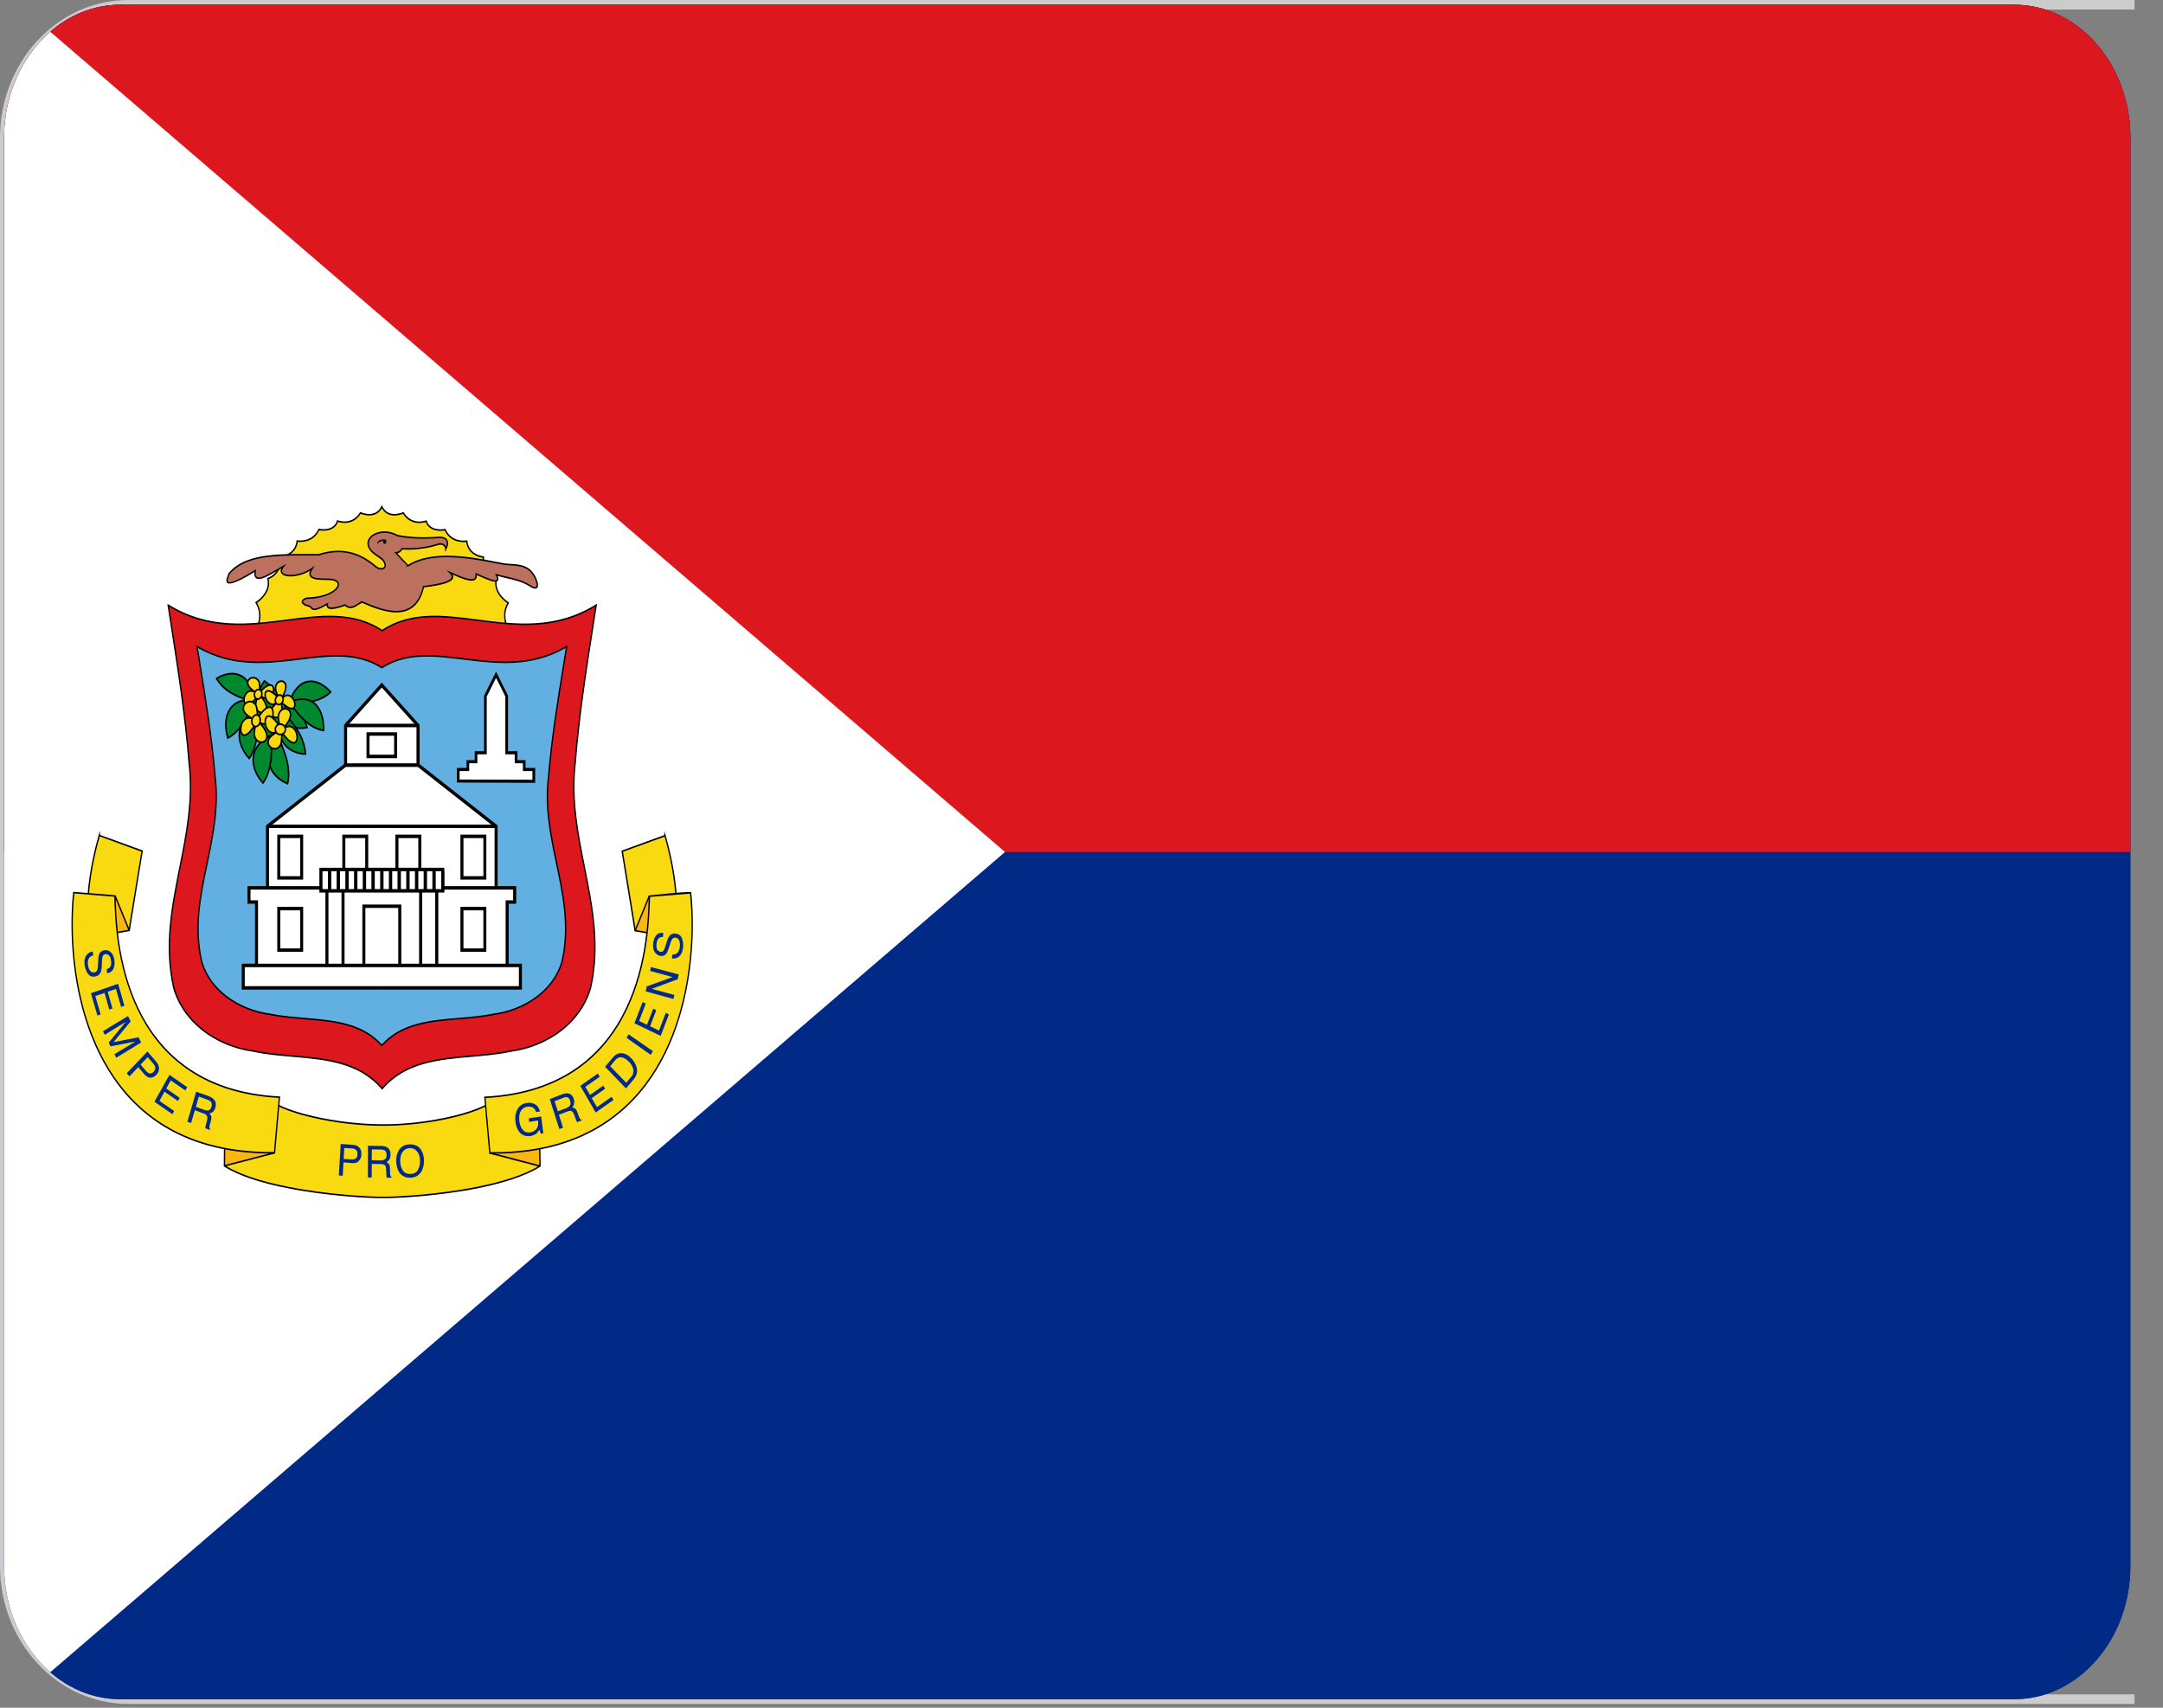 <svg width="38" height="30" viewBox="0 0 38 30" fill="none" xmlns="http://www.w3.org/2000/svg">
<rect x="0" y="0" width="38" height="30" fill="#808080" stroke="none"/>
<g clip-path="url(#clip0_3032_2741)">
<path d="M2.25 0H37.75C38.369 0 38.931 0.272 39.339 0.709C39.747 1.148 40 1.752 40 2.416V27.517C40 28.182 39.747 28.786 39.339 29.223C38.931 29.662 38.369 29.933 37.75 29.933H2.25C1.631 29.933 1.068 29.662 0.661 29.224C0.253 28.786 0 28.182 0 27.517V2.416C0 1.752 0.253 1.148 0.661 0.71C1.069 0.272 1.631 0 2.25 0ZM37.75 0.167H2.25C1.674 0.167 1.15 0.42 0.771 0.827C0.391 1.235 0.156 1.797 0.156 2.416V27.517C0.156 28.136 0.391 28.698 0.77 29.106C1.15 29.513 1.674 29.766 2.25 29.766H37.75C38.326 29.766 38.85 29.513 39.23 29.106C39.609 28.698 39.844 28.136 39.844 27.517V2.416C39.844 1.797 39.609 1.235 39.23 0.828C38.85 0.42 38.326 0.167 37.75 0.167Z" fill="#CCCCCC"/>
<path d="M2.109 0.084H35.391C36.511 0.084 37.427 1.133 37.427 2.416V27.517C37.427 28.8 36.511 29.85 35.391 29.85H2.109C0.99 29.85 0.073 28.8 0.073 27.517V2.416C0.073 1.133 0.99 0.084 2.109 0.084Z" fill="#012A87"/>
<path d="M37.427 14.967H0.073V2.416C0.073 1.133 0.99 0.084 2.109 0.084H35.391C36.511 0.084 37.427 1.133 37.427 2.416V14.967Z" fill="#DC171D"/>
<path d="M0.883 29.376L17.656 14.967L0.883 0.558C0.392 0.985 0.073 1.66 0.073 2.416V27.517C0.073 28.274 0.392 28.949 0.883 29.376Z" fill="white"/>
<path d="M2.109 0.084H35.391C36.511 0.084 37.427 1.133 37.427 2.416V27.517C37.427 28.8 36.511 29.85 35.391 29.85H2.109C0.99 29.85 0.073 28.8 0.073 27.517V2.416C0.073 1.133 0.99 0.084 2.109 0.084Z" fill="#012A87"/>
<path d="M37.427 14.967H0.073V2.416C0.073 1.133 0.99 0.084 2.109 0.084H35.391C36.511 0.084 37.427 1.133 37.427 2.416V14.967Z" fill="#DC171D"/>
<path d="M0.883 29.376L17.656 14.967L0.883 0.558C0.392 0.985 0.073 1.66 0.073 2.416V27.517C0.073 28.274 0.392 28.949 0.883 29.376Z" fill="white"/>
<path d="M8.906 11.243L8.911 11.008C8.911 11.008 8.801 10.807 8.929 10.591C8.929 10.591 8.657 10.426 8.72 10.168C8.72 10.168 8.474 10.096 8.493 9.786C8.493 9.786 8.227 9.765 8.2 9.506C8.2 9.506 7.935 9.557 7.818 9.304C7.818 9.304 7.559 9.363 7.486 9.155C7.486 9.155 7.234 9.254 7.085 9.01C7.085 9.01 6.819 9.133 6.708 8.902C6.598 9.132 6.332 9.01 6.332 9.01C6.185 9.253 5.931 9.152 5.931 9.152C5.861 9.361 5.603 9.302 5.603 9.302C5.486 9.554 5.221 9.504 5.221 9.504C5.195 9.762 4.93 9.783 4.93 9.783C4.951 10.094 4.706 10.164 4.706 10.164C4.77 10.421 4.499 10.586 4.499 10.586C4.63 10.803 4.521 11.003 4.521 11.003L4.515 11.22L8.906 11.243H8.906Z" fill="#F9D90F"/>
<path d="M8.895 11.229L8.899 11.011C8.886 10.984 8.801 10.797 8.912 10.595C8.862 10.561 8.658 10.406 8.707 10.177C8.658 10.158 8.471 10.069 8.48 9.798C8.429 9.791 8.221 9.747 8.19 9.521C8.137 9.528 7.919 9.539 7.811 9.319C7.767 9.327 7.552 9.354 7.479 9.171C7.431 9.186 7.218 9.24 7.08 9.026C7.034 9.045 6.816 9.119 6.708 8.929C6.6 9.119 6.382 9.044 6.337 9.026C6.202 9.238 5.988 9.185 5.939 9.169C5.867 9.353 5.654 9.325 5.609 9.317C5.502 9.536 5.284 9.526 5.232 9.519C5.201 9.744 4.995 9.787 4.943 9.795C4.955 10.065 4.769 10.155 4.72 10.173C4.769 10.402 4.566 10.556 4.516 10.591C4.632 10.795 4.546 10.981 4.533 11.007L4.528 11.207L8.895 11.229ZM8.923 11.008L8.917 11.244L8.907 11.243V11.256C7.439 11.256 5.971 11.239 4.503 11.234L4.509 10.999L4.512 10.996C4.512 10.995 4.617 10.804 4.49 10.594L4.482 10.581L4.493 10.574C4.494 10.573 4.757 10.415 4.695 10.167L4.691 10.154L4.703 10.151C4.703 10.151 4.939 10.083 4.919 9.784L4.918 9.77L4.93 9.77C4.93 9.77 5.185 9.75 5.21 9.502L5.211 9.489L5.223 9.491C5.224 9.491 5.48 9.539 5.593 9.296L5.596 9.287L5.605 9.288C5.606 9.289 5.854 9.346 5.92 9.148L5.925 9.135L5.935 9.14C5.936 9.14 6.18 9.237 6.323 9.002L6.328 8.994L6.337 8.997C6.338 8.997 6.593 9.115 6.697 8.896L6.708 8.875L6.719 8.896C6.824 9.116 7.08 8.998 7.08 8.997L7.089 8.993L7.095 9.002C7.239 9.238 7.482 9.142 7.482 9.142L7.493 9.138L7.497 9.15C7.566 9.347 7.815 9.292 7.816 9.291L7.824 9.289L7.828 9.298C7.941 9.541 8.197 9.493 8.198 9.493L8.211 9.491L8.212 9.505C8.238 9.752 8.493 9.773 8.494 9.773L8.505 9.774L8.505 9.787C8.487 10.085 8.723 10.155 8.723 10.155L8.735 10.158L8.732 10.172C8.671 10.419 8.934 10.579 8.935 10.579L8.946 10.586L8.939 10.599C8.815 10.807 8.921 11.001 8.921 11.001L8.923 11.005V11.008Z" fill="black"/>
<path d="M6.716 9.826C6.834 9.962 6.724 10.036 6.615 9.966C6.348 9.734 6.034 9.605 5.603 9.745C4.983 9.748 4.325 9.705 4.023 10.081C4.002 10.154 3.834 10.428 4.484 10.026C4.443 10.305 4.745 10.077 4.98 9.951C4.818 10.144 5.226 10.176 5.484 9.986C5.358 10.181 5.58 10.176 5.791 10.177C6.1 10.188 5.93 10.496 5.401 10.508C5.362 10.505 5.214 10.585 5.414 10.644C5.506 10.65 5.431 10.797 5.752 10.609C5.732 10.719 5.869 10.698 6.063 10.629C6.173 10.728 6.262 10.625 6.356 10.573C6.761 10.755 7.296 10.936 7.44 10.308C7.778 10.263 8.058 10.206 7.906 10.059C8.347 10.264 8.372 10.185 8.366 10.084C8.576 10.175 8.822 10.299 8.722 10.098C8.925 10.157 9.147 10.178 9.321 10.297C9.496 10.401 9.44 10.219 9.398 10.137C9.308 9.972 9.194 9.923 8.938 9.918C8.72 9.913 7.702 9.587 7.171 9.938H7.174C7.165 9.938 6.954 9.711 6.954 9.711C7.003 9.709 7.038 9.682 7.066 9.64C7.273 9.652 7.479 9.629 7.686 9.566C7.78 9.531 7.834 9.596 7.832 9.643C7.918 9.47 7.799 9.434 7.711 9.441C7.361 9.464 7.151 9.443 6.982 9.409C6.647 9.217 6.243 9.511 6.616 9.754L6.716 9.826Z" fill="#BC715F"/>
<path d="M6.725 9.816C6.763 9.86 6.779 9.899 6.779 9.93C6.779 9.948 6.773 9.964 6.765 9.976C6.755 9.988 6.743 9.997 6.728 10.002C6.696 10.012 6.652 10.005 6.609 9.978L6.608 9.977C6.475 9.862 6.331 9.772 6.167 9.729C6.003 9.685 5.819 9.689 5.605 9.758L5.604 9.759H5.42C4.861 9.757 4.302 9.755 4.033 10.089C4.031 10.097 4.027 10.106 4.023 10.116C4.01 10.15 3.993 10.193 4.003 10.213C4.02 10.252 4.124 10.233 4.478 10.014L4.499 10.001L4.495 10.029C4.484 10.104 4.5 10.137 4.533 10.144C4.599 10.157 4.726 10.082 4.853 10.008C4.894 9.984 4.934 9.96 4.974 9.939L5.032 9.908L4.988 9.96C4.963 9.989 4.953 10.014 4.955 10.033C4.955 10.049 4.966 10.063 4.982 10.073C5.001 10.085 5.027 10.093 5.058 10.097C5.17 10.111 5.344 10.073 5.478 9.975L5.532 9.935L5.493 9.994C5.451 10.06 5.451 10.099 5.477 10.121C5.524 10.162 5.648 10.163 5.77 10.163H5.791C5.869 10.167 5.918 10.188 5.941 10.219C5.956 10.24 5.96 10.264 5.953 10.291C5.946 10.315 5.931 10.34 5.906 10.365C5.827 10.441 5.654 10.516 5.4 10.522H5.4C5.386 10.521 5.355 10.533 5.336 10.55C5.33 10.556 5.325 10.562 5.324 10.568C5.322 10.573 5.323 10.578 5.327 10.584C5.336 10.599 5.362 10.614 5.415 10.63C5.446 10.633 5.461 10.649 5.475 10.665C5.502 10.695 5.529 10.725 5.746 10.597L5.768 10.584L5.763 10.611C5.755 10.655 5.78 10.673 5.826 10.672C5.881 10.672 5.963 10.65 6.059 10.616L6.065 10.614L6.07 10.619C6.152 10.691 6.223 10.645 6.294 10.598C6.313 10.584 6.332 10.572 6.352 10.562L6.356 10.559L6.361 10.561C6.562 10.651 6.795 10.742 6.996 10.731C7.193 10.721 7.359 10.611 7.429 10.305L7.431 10.295L7.439 10.294C7.607 10.272 7.761 10.247 7.852 10.209C7.934 10.176 7.963 10.132 7.898 10.069L7.842 10.014L7.91 10.046C8.129 10.148 8.244 10.18 8.302 10.173C8.352 10.167 8.356 10.128 8.353 10.085L8.352 10.064L8.427 10.096C8.558 10.154 8.689 10.212 8.726 10.188C8.738 10.179 8.736 10.154 8.711 10.105L8.698 10.077L8.724 10.085C8.783 10.102 8.841 10.116 8.899 10.129C9.05 10.164 9.2 10.199 9.325 10.285C9.363 10.307 9.389 10.315 9.406 10.315C9.415 10.314 9.422 10.309 9.425 10.303C9.428 10.295 9.43 10.283 9.428 10.269C9.425 10.229 9.405 10.178 9.387 10.144C9.344 10.065 9.295 10.013 9.226 9.98C9.155 9.948 9.064 9.934 8.937 9.931C8.888 9.93 8.8 9.913 8.687 9.891C8.292 9.815 7.585 9.679 7.177 9.95L7.174 9.944V9.952H7.127L7.153 9.934C7.096 9.882 6.946 9.721 6.946 9.72L6.925 9.699L6.954 9.698C6.976 9.697 6.995 9.69 7.011 9.679C7.028 9.668 7.043 9.651 7.057 9.632L7.06 9.626L7.066 9.627C7.169 9.633 7.272 9.63 7.375 9.618C7.477 9.606 7.58 9.584 7.682 9.552C7.705 9.544 7.726 9.542 7.744 9.542C7.77 9.544 7.791 9.554 7.807 9.567C7.82 9.578 7.83 9.591 7.836 9.605C7.847 9.576 7.851 9.552 7.85 9.533C7.849 9.521 7.846 9.508 7.839 9.498C7.833 9.488 7.825 9.48 7.816 9.475C7.788 9.456 7.747 9.451 7.712 9.455C7.536 9.466 7.396 9.466 7.278 9.46C7.16 9.453 7.065 9.44 6.98 9.422H6.978L6.976 9.421C6.832 9.338 6.674 9.348 6.575 9.405C6.544 9.424 6.518 9.447 6.501 9.473C6.485 9.498 6.477 9.526 6.479 9.557C6.483 9.614 6.525 9.679 6.622 9.742C6.643 9.758 6.711 9.801 6.725 9.816ZM6.755 9.93C6.755 9.906 6.741 9.874 6.709 9.836L6.61 9.765C6.506 9.698 6.46 9.625 6.455 9.558C6.453 9.521 6.463 9.487 6.482 9.457C6.501 9.427 6.53 9.401 6.565 9.381C6.669 9.321 6.834 9.31 6.986 9.396C7.07 9.413 7.163 9.426 7.279 9.433C7.396 9.44 7.535 9.439 7.709 9.428C7.749 9.425 7.795 9.43 7.828 9.451C7.84 9.459 7.851 9.47 7.858 9.483C7.866 9.496 7.871 9.512 7.873 9.531C7.875 9.562 7.866 9.601 7.842 9.65L7.817 9.699L7.82 9.643C7.82 9.638 7.82 9.632 7.818 9.626C7.813 9.611 7.805 9.598 7.793 9.589C7.781 9.578 7.763 9.571 7.742 9.57C7.727 9.569 7.709 9.572 7.689 9.578C7.585 9.61 7.481 9.633 7.377 9.644C7.275 9.657 7.173 9.659 7.071 9.653C7.057 9.674 7.041 9.69 7.024 9.702C7.011 9.711 6.996 9.718 6.981 9.721C7.027 9.772 7.151 9.905 7.171 9.923C7.588 9.652 8.295 9.788 8.691 9.864C8.803 9.886 8.891 9.903 8.938 9.904C9.068 9.908 9.161 9.921 9.234 9.955C9.309 9.989 9.361 10.045 9.408 10.13C9.426 10.167 9.448 10.223 9.452 10.266C9.453 10.285 9.452 10.303 9.445 10.316C9.438 10.331 9.425 10.34 9.406 10.341C9.386 10.343 9.356 10.333 9.315 10.309C9.192 10.224 9.043 10.19 8.895 10.156C8.844 10.144 8.793 10.132 8.744 10.118C8.764 10.167 8.759 10.197 8.737 10.211C8.691 10.241 8.554 10.182 8.419 10.121L8.378 10.104C8.379 10.152 8.366 10.193 8.304 10.2C8.246 10.207 8.141 10.18 7.95 10.094C7.985 10.155 7.946 10.199 7.861 10.234C7.768 10.273 7.616 10.298 7.449 10.319C7.375 10.635 7.202 10.747 6.997 10.758C6.794 10.768 6.56 10.679 6.357 10.589C6.339 10.599 6.323 10.61 6.306 10.621C6.229 10.671 6.152 10.722 6.061 10.644C5.965 10.677 5.883 10.699 5.826 10.7C5.771 10.7 5.738 10.68 5.737 10.632C5.522 10.755 5.49 10.72 5.458 10.684C5.447 10.671 5.436 10.659 5.413 10.657H5.411C5.351 10.64 5.32 10.619 5.308 10.599C5.304 10.593 5.301 10.587 5.3 10.58C5.299 10.573 5.299 10.566 5.301 10.559C5.305 10.549 5.312 10.539 5.321 10.529C5.344 10.508 5.383 10.493 5.401 10.495C5.648 10.489 5.816 10.418 5.891 10.344C5.912 10.323 5.925 10.302 5.93 10.283C5.934 10.266 5.932 10.25 5.923 10.237C5.905 10.211 5.861 10.193 5.791 10.191L5.77 10.19C5.643 10.19 5.517 10.189 5.463 10.143C5.433 10.117 5.424 10.081 5.448 10.025C5.317 10.106 5.16 10.136 5.055 10.124C5.021 10.119 4.992 10.111 4.97 10.096C4.947 10.081 4.933 10.061 4.931 10.035C4.931 10.02 4.933 10.005 4.941 9.987L4.864 10.032C4.733 10.108 4.602 10.184 4.529 10.17C4.487 10.162 4.463 10.127 4.469 10.05C4.114 10.268 4.005 10.276 3.982 10.227C3.967 10.194 3.986 10.144 4.002 10.106C4.006 10.095 4.01 10.085 4.012 10.077L4.013 10.075L4.014 10.072C4.29 9.729 4.855 9.73 5.42 9.732H5.6C5.817 9.661 6.005 9.659 6.172 9.703C6.34 9.747 6.487 9.837 6.622 9.955C6.659 9.979 6.695 9.984 6.722 9.976C6.732 9.972 6.741 9.967 6.746 9.959C6.752 9.951 6.755 9.942 6.755 9.93Z" fill="black"/>
<path d="M6.796 9.486C6.725 9.497 6.653 9.507 6.625 9.562C6.627 9.471 6.746 9.465 6.796 9.486Z" fill="black"/>
<path d="M6.758 9.554C6.775 9.554 6.788 9.538 6.788 9.519C6.788 9.5 6.775 9.484 6.758 9.484C6.742 9.484 6.729 9.5 6.729 9.519C6.729 9.538 6.742 9.554 6.758 9.554Z" fill="black"/>
<path d="M2.954 10.63C3.093 11.53 3.247 12.453 3.322 13.395C3.487 14.79 2.745 15.962 3.05 17.341C3.231 18.003 3.866 18.387 4.448 18.463C5.219 18.63 6.15 18.464 6.714 19.124C7.276 18.464 8.208 18.63 8.98 18.463C9.561 18.387 10.197 18.003 10.377 17.341C10.682 15.962 9.94 14.79 10.105 13.395C10.181 12.453 10.335 11.53 10.473 10.63C9.115 11.474 7.774 10.376 6.714 11.078C5.653 10.376 4.312 11.474 2.954 10.63Z" fill="#DC171D"/>
<path d="M2.97 10.655L3.019 10.97C3.142 11.761 3.268 12.569 3.334 13.393C3.411 14.046 3.29 14.651 3.17 15.249C3.035 15.93 2.9 16.605 3.061 17.337C3.145 17.642 3.326 17.888 3.554 18.071C3.816 18.282 4.14 18.41 4.448 18.45H4.45C4.671 18.498 4.906 18.518 5.142 18.539C5.724 18.589 6.31 18.64 6.714 19.106C7.117 18.64 7.704 18.589 8.285 18.539C8.522 18.518 8.757 18.498 8.978 18.45H8.978C9.287 18.41 9.611 18.282 9.874 18.071C10.101 17.888 10.283 17.642 10.367 17.337C10.528 16.605 10.393 15.93 10.257 15.249C10.137 14.651 10.017 14.046 10.094 13.393C10.159 12.569 10.286 11.761 10.408 10.97L10.457 10.655C9.75 11.085 9.048 10.994 8.388 10.909C7.787 10.832 7.221 10.758 6.72 11.09L6.714 11.094L6.708 11.09C6.207 10.758 5.641 10.832 5.039 10.909C4.38 10.994 3.678 11.085 2.97 10.655ZM2.996 10.975L2.94 10.617H2.957L2.96 10.619C3.669 11.059 4.374 10.968 5.037 10.883C5.64 10.804 6.207 10.732 6.714 11.063C7.22 10.732 7.788 10.804 8.39 10.883C9.054 10.968 9.759 11.059 10.467 10.619L10.489 10.605L10.432 10.974C10.308 11.765 10.183 12.574 10.117 13.396V13.397C10.041 14.046 10.161 14.646 10.28 15.243C10.416 15.928 10.552 16.605 10.389 17.344V17.345C10.304 17.656 10.119 17.906 9.887 18.093C9.622 18.306 9.294 18.435 8.981 18.476C8.759 18.525 8.524 18.545 8.287 18.566C7.706 18.616 7.12 18.667 6.722 19.134L6.714 19.143L6.705 19.134C6.307 18.667 5.722 18.616 5.14 18.566C4.904 18.545 4.668 18.525 4.446 18.476C4.134 18.435 3.806 18.306 3.541 18.093C3.308 17.906 3.124 17.656 3.038 17.345V17.344C2.876 16.605 3.011 15.928 3.148 15.243C3.267 14.646 3.387 14.046 3.31 13.397V13.396C3.245 12.574 3.119 11.766 2.996 10.975Z" fill="black"/>
<path d="M3.461 11.357C3.581 12.1 3.713 12.861 3.778 13.639C3.921 14.79 3.281 15.756 3.543 16.894C3.7 17.44 4.248 17.757 4.75 17.82C5.416 17.957 6.222 17.82 6.708 18.365C7.194 17.82 7.999 17.957 8.665 17.82C9.167 17.757 9.716 17.44 9.872 16.894C10.135 15.756 9.495 14.79 9.637 13.639C9.702 12.861 9.835 12.1 9.955 11.357C8.782 12.053 7.624 11.148 6.708 11.727C5.792 11.148 4.633 12.053 3.461 11.357Z" fill="#62AFE1"/>
<path d="M3.477 11.382L3.519 11.637C3.625 12.29 3.733 12.957 3.79 13.636C3.857 14.176 3.752 14.674 3.65 15.169C3.532 15.73 3.415 16.287 3.555 16.89C3.627 17.141 3.783 17.343 3.98 17.494C4.206 17.667 4.486 17.774 4.752 17.806L4.753 17.807C4.944 17.846 5.147 17.863 5.351 17.88C5.853 17.922 6.359 17.963 6.708 18.347C7.057 17.963 7.563 17.922 8.066 17.88C8.269 17.863 8.473 17.846 8.663 17.807L8.664 17.806C8.931 17.774 9.21 17.667 9.437 17.494C9.633 17.343 9.79 17.141 9.862 16.89C10.001 16.287 9.885 15.73 9.767 15.169C9.663 14.674 9.559 14.176 9.626 13.636C9.683 12.957 9.791 12.29 9.898 11.637L9.939 11.382C9.329 11.734 8.723 11.66 8.154 11.59C7.635 11.525 7.146 11.465 6.714 11.739L6.708 11.743L6.702 11.739C6.27 11.465 5.781 11.525 5.262 11.59C4.693 11.66 4.088 11.734 3.477 11.382ZM3.496 11.642L3.445 11.332L3.466 11.346C4.079 11.708 4.687 11.633 5.26 11.563C5.78 11.499 6.271 11.438 6.708 11.712C7.146 11.438 7.636 11.499 8.157 11.563C8.729 11.633 9.338 11.708 9.949 11.346L9.971 11.332L9.921 11.642C9.814 12.295 9.707 12.961 9.649 13.64V13.64C9.583 14.175 9.687 14.671 9.79 15.162C9.908 15.728 10.025 16.288 9.885 16.898H9.884C9.81 17.155 9.65 17.362 9.45 17.517C9.22 17.692 8.937 17.799 8.667 17.833C8.475 17.873 8.271 17.89 8.067 17.906C7.565 17.948 7.06 17.99 6.717 18.375L6.708 18.384L6.7 18.375C6.357 17.99 5.851 17.948 5.349 17.906C5.145 17.89 4.942 17.873 4.749 17.833C4.479 17.799 4.196 17.692 3.967 17.517C3.766 17.362 3.606 17.155 3.532 16.898C3.391 16.288 3.508 15.728 3.627 15.162C3.729 14.671 3.833 14.175 3.767 13.64V13.64C3.71 12.961 3.601 12.295 3.496 11.642Z" fill="black"/>
<path d="M6.072 13.439L4.7 14.516V15.812H8.716V14.516L7.345 13.439H6.072Z" fill="white"/>
<path d="M6.079 13.47L4.726 14.532V15.782H8.689V14.532L7.336 13.47H6.079ZM4.685 14.491L6.063 13.409H7.353C7.816 13.773 8.279 14.136 8.742 14.5V15.843H4.673V14.5L4.685 14.491Z" fill="black"/>
<path d="M4.373 15.598V15.846H4.505V17.119H8.909V15.846H9.041V15.598H4.373Z" fill="white"/>
<path d="M4.401 15.628V15.816H4.533V17.088H8.883V15.816H9.015V15.628H4.401ZM4.348 15.876V15.567H9.069V15.876H8.937V17.149H4.48V15.876H4.348Z" fill="black"/>
<path d="M6.708 12.035L6.072 12.745V13.439H7.345V12.745L6.708 12.035Z" fill="white"/>
<path d="M6.707 12.078L6.098 12.757V13.409H7.317V12.757L6.707 12.078ZM6.053 12.723L6.707 11.992L7.371 12.732V13.47H6.045V12.732L6.053 12.723Z" fill="black"/>
<path d="M4.898 14.692H5.3V15.422H4.898V14.692Z" fill="white"/>
<path d="M4.871 14.662H5.326V15.452H4.871V14.662ZM5.274 14.723H4.924V15.392H5.274V14.723Z" fill="black"/>
<path d="M6.04 14.692H6.443V15.422H6.04V14.692Z" fill="white"/>
<path d="M6.014 14.662H6.469V15.452H6.014V14.662ZM6.416 14.723H6.067V15.392H6.416V14.723Z" fill="black"/>
<path d="M8.115 14.692H8.518V15.422H8.115V14.692Z" fill="white"/>
<path d="M8.492 14.723H8.142V15.392H8.492V14.723ZM8.089 14.662H8.544V15.452H8.089V14.662Z" fill="black"/>
<path d="M6.974 14.692H7.376V15.422H6.974V14.692Z" fill="white"/>
<path d="M7.349 14.723H7V15.392H7.349V14.723ZM6.946 14.662H7.402V15.452H6.946V14.662Z" fill="black"/>
<path d="M4.898 15.961H5.3V16.691H4.898V15.961Z" fill="white"/>
<path d="M4.871 15.931H5.326V16.721H4.871V15.931ZM5.274 15.992H4.924V16.661H5.274V15.992Z" fill="black"/>
<path d="M8.115 15.961H8.518V16.691H8.115V15.961Z" fill="white"/>
<path d="M8.492 15.992H8.142V16.661H8.492V15.992ZM8.089 15.931H8.544V16.721H8.089V15.931Z" fill="black"/>
<path d="M6.393 15.92H7.024V17.119H6.393V15.92Z" fill="white"/>
<path d="M6.997 15.95H6.419V17.088H6.997V15.95ZM6.366 15.89H7.05V17.149H6.366V15.89Z" fill="black"/>
<path d="M5.743 15.598H6.026V17.119H5.743V15.598Z" fill="white"/>
<path d="M6 15.628H5.77V17.089H6V15.628ZM5.717 15.567H6.053V17.149H5.717V15.567Z" fill="black"/>
<path d="M7.391 15.598H7.674V17.119H7.391V15.598Z" fill="white"/>
<path d="M7.363 15.567H7.7V17.149H7.363V15.567ZM7.646 15.628H7.417V17.089H7.646V15.628Z" fill="black"/>
<path d="M5.638 15.274H7.778V15.65H5.638V15.274Z" fill="white"/>
<path d="M7.752 15.619V15.305H5.665V15.619H7.752ZM7.805 15.244V15.68H5.611V15.244H7.805Z" fill="black"/>
<path d="M6.072 12.714H7.345V12.775H6.072V12.714Z" fill="black"/>
<path d="M4.7 14.486H8.716V14.546H4.7V14.486Z" fill="black"/>
<path d="M4.272 16.96H9.142V17.354H4.272V16.96Z" fill="white"/>
<path d="M4.247 16.93H9.169V17.385C7.529 17.385 5.888 17.383 4.247 17.385V16.93ZM9.116 16.991H4.3V17.324H9.116V16.991Z" fill="black"/>
<path d="M6.465 12.895H6.951V13.289H6.465V12.895Z" fill="white"/>
<path d="M6.924 12.925H6.492V13.258H6.924V12.925ZM6.439 12.864H6.977V13.319H6.439V12.864ZM5.82 15.274V15.65H5.761V15.274H5.82ZM7.655 15.274V15.65H7.596V15.274H7.655ZM7.502 15.274V15.65H7.443V15.274H7.502ZM7.349 15.274V15.65H7.29V15.274H7.349ZM7.196 15.274V15.65H7.137V15.274H7.196ZM7.043 15.274V15.65H6.984V15.274H7.043ZM6.89 15.274V15.65H6.832V15.274H6.89ZM6.738 15.274V15.65H6.679V15.274H6.738ZM6.584 15.274V15.65H6.525V15.274H6.584ZM6.432 15.274V15.65H6.373V15.274H6.432ZM6.279 15.274V15.65H6.22V15.274H6.279ZM6.126 15.274V15.65H6.067V15.274H6.126ZM5.973 15.274V15.65H5.914V15.274H5.973ZM7.805 15.3V15.65H7.752V15.3H7.805Z" fill="black"/>
<path d="M4.645 11.962C4.948 12.184 5.091 12.388 5.091 12.577C4.715 12.555 4.375 12.352 4.645 11.962Z" fill="#008830"/>
<path d="M4.652 11.95C4.804 12.061 4.917 12.169 4.991 12.272C5.067 12.378 5.103 12.479 5.104 12.577V12.593L5.09 12.592C4.96 12.585 4.835 12.556 4.736 12.505C4.664 12.468 4.607 12.419 4.572 12.359C4.536 12.298 4.523 12.226 4.545 12.141C4.558 12.084 4.588 12.021 4.634 11.953L4.642 11.942L4.652 11.95ZM4.971 12.292C4.9 12.192 4.793 12.089 4.647 11.982C4.607 12.043 4.582 12.099 4.569 12.149C4.551 12.224 4.562 12.288 4.593 12.343C4.626 12.398 4.679 12.443 4.747 12.477C4.839 12.525 4.955 12.552 5.077 12.562C5.073 12.475 5.038 12.385 4.971 12.292Z" fill="black"/>
<path d="M4.888 12.164C5.179 12.354 5.343 12.56 5.394 12.781C5.098 12.841 4.782 12.68 4.888 12.164Z" fill="#008830"/>
<path d="M4.895 12.15C5.042 12.246 5.157 12.346 5.242 12.45C5.326 12.555 5.381 12.664 5.407 12.778L5.411 12.794L5.396 12.796C5.313 12.813 5.228 12.812 5.15 12.792C5.079 12.773 5.014 12.736 4.964 12.681C4.913 12.625 4.876 12.55 4.862 12.453C4.849 12.371 4.853 12.274 4.875 12.16L4.88 12.14L4.895 12.15ZM5.222 12.471C5.142 12.373 5.034 12.278 4.897 12.187C4.879 12.288 4.877 12.374 4.888 12.448C4.902 12.537 4.935 12.607 4.982 12.659C5.029 12.71 5.089 12.745 5.156 12.762C5.226 12.78 5.302 12.782 5.377 12.769C5.352 12.667 5.3 12.567 5.222 12.471Z" fill="black"/>
<path d="M4.512 12.49C4.551 12.871 4.503 13.144 4.378 13.322C4.161 13.085 4.086 12.699 4.512 12.49Z" fill="#008830"/>
<path d="M4.524 12.488C4.544 12.68 4.542 12.845 4.519 12.985C4.496 13.126 4.452 13.241 4.387 13.332L4.378 13.345L4.368 13.333C4.306 13.266 4.256 13.187 4.225 13.103C4.196 13.026 4.183 12.945 4.193 12.866C4.201 12.786 4.233 12.708 4.292 12.637C4.342 12.577 4.412 12.521 4.506 12.476L4.522 12.468L4.524 12.488ZM4.493 12.979C4.515 12.847 4.518 12.692 4.5 12.512C4.418 12.554 4.356 12.604 4.311 12.658C4.256 12.724 4.227 12.796 4.219 12.869C4.21 12.943 4.222 13.02 4.249 13.091C4.277 13.167 4.322 13.238 4.376 13.299C4.433 13.215 4.472 13.108 4.493 12.979Z" fill="black"/>
<path d="M4.512 12.491C4.786 12.712 4.931 12.936 4.962 13.162C4.663 13.188 4.363 12.994 4.512 12.491Z" fill="#008830"/>
<path d="M4.519 12.479C4.657 12.59 4.763 12.703 4.838 12.816C4.914 12.93 4.959 13.044 4.975 13.16L4.977 13.177L4.963 13.177C4.878 13.185 4.794 13.175 4.718 13.146C4.649 13.118 4.588 13.075 4.542 13.014C4.497 12.953 4.467 12.873 4.46 12.775C4.455 12.693 4.466 12.597 4.5 12.486L4.505 12.467L4.519 12.479ZM4.817 12.834C4.746 12.727 4.647 12.621 4.519 12.515C4.492 12.613 4.482 12.699 4.486 12.774C4.492 12.865 4.52 12.938 4.562 12.994C4.605 13.051 4.662 13.091 4.726 13.116C4.794 13.143 4.87 13.153 4.947 13.148C4.929 13.044 4.887 12.938 4.817 12.834Z" fill="black"/>
<path d="M4.694 12.185L4.819 12.276L4.955 12.261L5.012 12.368C5.012 12.368 4.997 12.588 4.996 12.608C4.996 12.628 5.038 12.75 5.038 12.75L4.946 12.827L4.7 12.944L4.469 12.729L4.324 12.746L4.26 12.539L4.331 12.363L4.511 12.229L4.694 12.185Z" fill="#008830"/>
<path d="M4.701 12.173L4.823 12.261L4.962 12.245L5.025 12.364V12.369C5.025 12.369 5.01 12.589 5.01 12.607C5.01 12.622 5.051 12.745 5.051 12.745L5.054 12.756C4.903 12.882 4.898 12.866 4.698 12.96L4.465 12.745L4.315 12.762L4.246 12.538C4.271 12.476 4.296 12.415 4.321 12.353C4.383 12.306 4.445 12.26 4.507 12.215L4.696 12.17L4.701 12.173ZM4.813 12.289L4.691 12.202L4.517 12.243L4.342 12.373L4.275 12.54L4.333 12.729L4.473 12.713L4.702 12.926L4.94 12.814L5.022 12.745C5.012 12.715 4.983 12.629 4.983 12.607C4.984 12.588 4.996 12.404 4.998 12.371L4.948 12.277L4.817 12.292L4.813 12.289Z" fill="black"/>
<path d="M4.457 12.295C4.339 12.654 4.186 12.872 4.003 12.963C3.906 12.638 3.995 12.257 4.457 12.295Z" fill="#008830"/>
<path d="M4.469 12.301C4.41 12.481 4.341 12.628 4.264 12.739C4.187 12.851 4.101 12.93 4.008 12.977L3.995 12.984L3.99 12.969C3.963 12.876 3.95 12.78 3.955 12.689C3.961 12.605 3.982 12.527 4.023 12.46C4.063 12.394 4.122 12.342 4.204 12.31C4.271 12.283 4.356 12.272 4.458 12.28L4.476 12.282L4.469 12.301ZM4.244 12.72C4.316 12.615 4.381 12.478 4.438 12.309C4.348 12.303 4.273 12.315 4.212 12.338C4.136 12.368 4.081 12.417 4.044 12.478C4.007 12.539 3.987 12.613 3.982 12.691C3.977 12.772 3.988 12.859 4.01 12.943C4.095 12.898 4.173 12.823 4.244 12.72Z" fill="black"/>
<path d="M4.457 12.322C4.128 12.247 3.915 12.111 3.806 11.92C4.071 11.756 4.413 11.793 4.457 12.322Z" fill="#008830"/>
<path d="M4.454 12.337C4.288 12.299 4.152 12.246 4.042 12.178C3.933 12.11 3.851 12.026 3.794 11.927L3.787 11.914L3.8 11.906C3.874 11.86 3.955 11.829 4.034 11.821C4.107 11.813 4.179 11.824 4.242 11.859C4.306 11.893 4.361 11.951 4.402 12.038C4.436 12.11 4.46 12.204 4.47 12.32L4.471 12.34L4.454 12.337ZM4.055 12.151C4.158 12.216 4.286 12.266 4.442 12.303C4.431 12.2 4.409 12.117 4.379 12.052C4.341 11.972 4.29 11.917 4.231 11.886C4.172 11.854 4.105 11.844 4.037 11.851C3.966 11.859 3.893 11.885 3.825 11.925C3.878 12.012 3.954 12.089 4.055 12.151Z" fill="black"/>
<path d="M5.085 12.334C5.418 12.369 5.656 12.305 5.808 12.156C5.594 11.915 5.255 11.84 5.085 12.334Z" fill="#008830"/>
<path d="M5.104 12.321C5.262 12.335 5.398 12.328 5.512 12.299C5.624 12.271 5.716 12.222 5.789 12.155C5.733 12.095 5.669 12.047 5.603 12.017C5.539 11.988 5.473 11.977 5.409 11.988C5.344 12 5.282 12.035 5.226 12.1C5.18 12.153 5.139 12.226 5.104 12.321ZM5.518 12.328C5.397 12.359 5.252 12.367 5.084 12.349L5.066 12.348L5.073 12.328C5.11 12.22 5.156 12.138 5.207 12.079C5.267 12.009 5.335 11.971 5.404 11.958C5.474 11.946 5.544 11.957 5.613 11.988C5.687 12.022 5.757 12.077 5.817 12.145L5.828 12.157L5.817 12.168C5.739 12.244 5.64 12.298 5.518 12.328Z" fill="black"/>
<path d="M5.086 12.335C5.287 12.642 5.487 12.801 5.686 12.831C5.699 12.487 5.521 12.15 5.086 12.335Z" fill="#008830"/>
<path d="M5.107 12.342C5.203 12.486 5.299 12.597 5.394 12.674C5.488 12.751 5.58 12.797 5.672 12.814C5.674 12.726 5.663 12.639 5.639 12.563C5.615 12.49 5.577 12.425 5.527 12.379C5.476 12.332 5.412 12.302 5.332 12.297C5.267 12.294 5.192 12.307 5.107 12.342ZM5.379 12.699C5.278 12.617 5.177 12.498 5.075 12.343L5.064 12.328L5.081 12.321C5.177 12.28 5.261 12.264 5.333 12.267C5.419 12.272 5.488 12.304 5.543 12.354C5.598 12.405 5.637 12.474 5.663 12.552C5.69 12.638 5.702 12.735 5.698 12.832L5.698 12.848L5.683 12.846C5.582 12.831 5.48 12.783 5.379 12.699Z" fill="black"/>
<path d="M4.981 12.522C5.232 12.776 5.355 13.017 5.365 13.246C5.065 13.234 4.785 13.003 4.981 12.522Z" fill="#008830"/>
<path d="M4.99 12.511C5.116 12.639 5.21 12.764 5.275 12.886C5.339 13.009 5.373 13.128 5.378 13.245L5.379 13.262L5.364 13.261C5.28 13.258 5.196 13.237 5.124 13.198C5.058 13.163 5.001 13.112 4.962 13.046C4.922 12.979 4.9 12.898 4.903 12.799C4.906 12.716 4.926 12.622 4.969 12.516L4.976 12.497L4.99 12.511ZM5.252 12.902C5.192 12.786 5.103 12.668 4.986 12.547C4.949 12.642 4.932 12.726 4.929 12.8C4.927 12.892 4.947 12.968 4.984 13.029C5.02 13.091 5.073 13.138 5.135 13.172C5.2 13.206 5.275 13.225 5.351 13.23C5.343 13.124 5.311 13.014 5.252 12.902Z" fill="black"/>
<path d="M4.878 12.944C5.049 13.273 5.103 13.545 5.051 13.767C4.769 13.651 4.563 13.334 4.878 12.944Z" fill="#008830"/>
<path d="M4.889 12.936C4.976 13.102 5.033 13.254 5.061 13.392C5.091 13.532 5.091 13.657 5.065 13.771L5.061 13.787L5.048 13.781C4.968 13.748 4.894 13.7 4.835 13.638C4.781 13.581 4.741 13.512 4.721 13.436C4.701 13.359 4.701 13.273 4.73 13.18C4.754 13.102 4.8 13.02 4.869 12.933L4.881 12.918L4.889 12.936ZM5.036 13.399C5.009 13.268 4.956 13.126 4.876 12.969C4.816 13.046 4.777 13.121 4.755 13.191C4.729 13.276 4.728 13.356 4.746 13.427C4.765 13.498 4.803 13.562 4.854 13.615C4.905 13.671 4.972 13.716 5.043 13.746C5.064 13.643 5.062 13.527 5.036 13.399Z" fill="black"/>
<path d="M4.757 12.922C4.796 13.304 4.747 13.577 4.62 13.754C4.404 13.516 4.331 13.13 4.757 12.922Z" fill="#008830"/>
<path d="M4.771 12.921C4.79 13.112 4.787 13.278 4.763 13.417C4.739 13.559 4.695 13.673 4.631 13.764L4.621 13.777L4.611 13.765C4.55 13.698 4.499 13.619 4.469 13.535C4.44 13.457 4.427 13.376 4.437 13.297C4.446 13.217 4.478 13.139 4.537 13.068C4.588 13.009 4.658 12.954 4.752 12.908L4.769 12.901L4.771 12.921ZM4.737 13.411C4.759 13.28 4.763 13.125 4.746 12.944C4.664 12.987 4.602 13.036 4.556 13.089C4.501 13.155 4.472 13.228 4.463 13.301C4.454 13.375 4.467 13.451 4.493 13.523C4.521 13.598 4.565 13.67 4.619 13.732C4.676 13.647 4.715 13.541 4.737 13.411Z" fill="black"/>
<path d="M4.539 12.495C4.515 12.476 4.497 12.441 4.493 12.408C4.489 12.379 4.491 12.36 4.502 12.32C4.508 12.299 4.513 12.282 4.512 12.282C4.512 12.281 4.508 12.279 4.503 12.278C4.493 12.276 4.492 12.277 4.476 12.294C4.419 12.354 4.367 12.383 4.331 12.374C4.291 12.364 4.275 12.298 4.298 12.233C4.317 12.178 4.353 12.144 4.4 12.138C4.418 12.135 4.425 12.136 4.445 12.142C4.458 12.146 4.468 12.149 4.468 12.147C4.467 12.145 4.457 12.138 4.445 12.13C4.388 12.088 4.354 12.039 4.352 11.996C4.35 11.965 4.368 11.935 4.399 11.917C4.45 11.888 4.515 11.909 4.545 11.965C4.558 11.991 4.563 12.013 4.563 12.067C4.563 12.099 4.563 12.117 4.566 12.118C4.567 12.119 4.572 12.124 4.576 12.129L4.583 12.138L4.612 12.111C4.641 12.084 4.662 12.068 4.685 12.053C4.717 12.034 4.756 12.028 4.775 12.04C4.817 12.067 4.817 12.155 4.775 12.215C4.741 12.263 4.688 12.281 4.641 12.259C4.631 12.254 4.615 12.248 4.607 12.246L4.593 12.242L4.615 12.273C4.644 12.316 4.661 12.347 4.673 12.38C4.695 12.442 4.683 12.491 4.643 12.511C4.612 12.527 4.571 12.521 4.539 12.495Z" fill="#F9D90F"/>
<path d="M4.519 12.496C4.51 12.486 4.503 12.476 4.496 12.465C4.488 12.447 4.481 12.429 4.479 12.409C4.477 12.395 4.477 12.38 4.478 12.366C4.48 12.352 4.483 12.336 4.489 12.315L4.495 12.294L4.484 12.305C4.455 12.336 4.426 12.359 4.401 12.374C4.374 12.389 4.349 12.394 4.328 12.389C4.325 12.388 4.321 12.387 4.318 12.385C4.299 12.377 4.286 12.358 4.279 12.335C4.272 12.313 4.272 12.286 4.277 12.257C4.278 12.248 4.281 12.238 4.285 12.227C4.295 12.197 4.31 12.173 4.329 12.155C4.349 12.137 4.372 12.126 4.398 12.123L4.412 12.121C4.394 12.105 4.378 12.089 4.367 12.073C4.349 12.048 4.339 12.022 4.338 11.997C4.337 11.978 4.342 11.959 4.351 11.943C4.361 11.927 4.375 11.914 4.392 11.904C4.421 11.888 4.453 11.886 4.483 11.895C4.527 11.909 4.561 11.95 4.571 12.002C4.574 12.018 4.575 12.039 4.575 12.067C4.575 12.082 4.575 12.094 4.576 12.103C4.576 12.104 4.572 12.104 4.57 12.104C4.572 12.104 4.575 12.107 4.578 12.11L4.584 12.117L4.603 12.1C4.617 12.086 4.63 12.074 4.642 12.065C4.655 12.055 4.666 12.048 4.678 12.04C4.696 12.029 4.715 12.023 4.733 12.02C4.752 12.017 4.769 12.019 4.781 12.027C4.785 12.029 4.787 12.032 4.79 12.034C4.808 12.051 4.818 12.078 4.819 12.109C4.82 12.137 4.814 12.17 4.799 12.199C4.796 12.207 4.79 12.216 4.785 12.224C4.766 12.251 4.742 12.269 4.716 12.277C4.69 12.286 4.662 12.285 4.636 12.272L4.629 12.27C4.642 12.289 4.653 12.306 4.661 12.323C4.671 12.34 4.678 12.357 4.685 12.374C4.696 12.409 4.699 12.44 4.693 12.465C4.687 12.492 4.671 12.512 4.647 12.525C4.63 12.534 4.609 12.537 4.589 12.533C4.568 12.53 4.548 12.521 4.531 12.507L4.518 12.496L4.519 12.496ZM4.519 12.449C4.526 12.462 4.536 12.474 4.546 12.482L4.549 12.485C4.562 12.495 4.577 12.501 4.592 12.503C4.608 12.506 4.623 12.504 4.636 12.497C4.653 12.489 4.663 12.475 4.668 12.457C4.672 12.438 4.669 12.414 4.66 12.385C4.655 12.37 4.647 12.354 4.639 12.338C4.63 12.322 4.619 12.303 4.604 12.283L4.558 12.215L4.61 12.231L4.627 12.236L4.645 12.245C4.666 12.254 4.688 12.255 4.709 12.248C4.729 12.242 4.749 12.226 4.764 12.205C4.769 12.198 4.773 12.191 4.777 12.184C4.788 12.16 4.793 12.133 4.793 12.11C4.792 12.088 4.785 12.069 4.774 12.058L4.769 12.053C4.758 12.049 4.747 12.048 4.736 12.05C4.722 12.052 4.706 12.058 4.69 12.067C4.68 12.074 4.669 12.081 4.658 12.09C4.646 12.1 4.634 12.11 4.62 12.123L4.581 12.16C4.574 12.15 4.568 12.141 4.561 12.133C4.56 12.132 4.561 12.132 4.56 12.132C4.554 12.129 4.55 12.12 4.55 12.105C4.549 12.096 4.548 12.084 4.548 12.067C4.548 12.041 4.547 12.023 4.545 12.008C4.543 11.995 4.539 11.983 4.532 11.972C4.519 11.948 4.499 11.931 4.475 11.924C4.452 11.916 4.426 11.918 4.404 11.931C4.391 11.939 4.38 11.949 4.373 11.96C4.367 11.971 4.364 11.983 4.364 11.995C4.365 12.013 4.373 12.033 4.388 12.053C4.402 12.075 4.424 12.096 4.452 12.116L4.467 12.129C4.473 12.133 4.477 12.138 4.479 12.141C4.48 12.143 4.48 12.145 4.48 12.147C4.48 12.158 4.475 12.162 4.467 12.163H4.462C4.458 12.162 4.45 12.16 4.44 12.157C4.431 12.155 4.425 12.153 4.419 12.152C4.414 12.151 4.409 12.152 4.401 12.153C4.38 12.155 4.361 12.165 4.346 12.179C4.331 12.193 4.318 12.214 4.31 12.239C4.307 12.247 4.305 12.256 4.302 12.264C4.299 12.287 4.299 12.308 4.304 12.325C4.309 12.341 4.317 12.352 4.328 12.358L4.334 12.359C4.348 12.363 4.367 12.358 4.389 12.346C4.412 12.333 4.439 12.312 4.466 12.283C4.475 12.273 4.48 12.268 4.485 12.266C4.493 12.261 4.497 12.262 4.504 12.263L4.512 12.266C4.518 12.267 4.523 12.271 4.524 12.277C4.526 12.28 4.524 12.287 4.522 12.297L4.515 12.324C4.509 12.344 4.506 12.358 4.504 12.37C4.502 12.398 4.507 12.425 4.519 12.449ZM4.57 12.104C4.569 12.103 4.569 12.103 4.569 12.104H4.57Z" fill="black"/>
<path d="M4.596 12.224C4.58 12.267 4.541 12.291 4.507 12.275C4.474 12.26 4.458 12.212 4.474 12.169C4.488 12.125 4.528 12.102 4.562 12.118C4.596 12.133 4.611 12.181 4.596 12.224Z" fill="#F9D90F"/>
<path d="M4.584 12.218L4.585 12.216C4.59 12.199 4.59 12.181 4.585 12.165C4.583 12.158 4.58 12.151 4.575 12.145C4.57 12.139 4.565 12.135 4.558 12.132H4.557C4.551 12.129 4.544 12.128 4.537 12.128C4.53 12.129 4.523 12.131 4.517 12.135C4.504 12.142 4.492 12.156 4.486 12.174C4.48 12.191 4.48 12.21 4.485 12.227C4.49 12.242 4.499 12.255 4.512 12.261L4.514 12.262C4.526 12.267 4.541 12.266 4.553 12.258C4.566 12.251 4.578 12.236 4.584 12.219V12.218ZM4.607 12.233C4.598 12.257 4.583 12.275 4.565 12.285C4.546 12.297 4.523 12.298 4.503 12.289L4.5 12.287C4.49 12.283 4.482 12.276 4.475 12.267C4.469 12.259 4.463 12.248 4.46 12.237C4.453 12.215 4.453 12.188 4.462 12.163C4.471 12.138 4.487 12.118 4.506 12.108C4.524 12.097 4.545 12.095 4.565 12.103L4.568 12.104C4.588 12.113 4.603 12.132 4.61 12.155C4.617 12.178 4.617 12.205 4.608 12.23L4.607 12.233Z" fill="black"/>
<path d="M4.841 12.09C4.841 12.12 4.845 12.138 4.861 12.178C4.869 12.199 4.876 12.216 4.876 12.216C4.876 12.217 4.872 12.219 4.867 12.221C4.858 12.224 4.857 12.223 4.839 12.206C4.777 12.151 4.723 12.126 4.691 12.139C4.653 12.153 4.646 12.221 4.676 12.285C4.702 12.339 4.742 12.371 4.787 12.373C4.804 12.374 4.81 12.372 4.829 12.364C4.841 12.358 4.85 12.355 4.85 12.357C4.85 12.358 4.842 12.368 4.831 12.378C4.782 12.425 4.756 12.477 4.758 12.521C4.761 12.553 4.782 12.582 4.814 12.597C4.866 12.622 4.926 12.595 4.947 12.536C4.958 12.507 4.958 12.486 4.952 12.43C4.947 12.398 4.946 12.379 4.948 12.378C4.95 12.377 4.953 12.372 4.957 12.366L4.962 12.356L4.993 12.38C5.024 12.405 5.047 12.42 5.071 12.433C5.104 12.45 5.142 12.452 5.159 12.438C5.195 12.407 5.184 12.318 5.136 12.261C5.097 12.215 5.045 12.201 5.002 12.228C4.993 12.234 4.979 12.242 4.971 12.245L4.958 12.25L4.976 12.216C4.998 12.17 5.01 12.136 5.017 12.102C5.03 12.037 5.013 11.989 4.971 11.972C4.939 11.958 4.901 11.968 4.877 11.994C4.853 12.019 4.84 12.056 4.841 12.09Z" fill="#F9D90F"/>
<path d="M4.854 12.09C4.854 12.104 4.856 12.114 4.858 12.126C4.861 12.139 4.866 12.153 4.874 12.172L4.884 12.199C4.888 12.208 4.89 12.216 4.889 12.219C4.889 12.225 4.884 12.23 4.878 12.232L4.871 12.235C4.864 12.237 4.859 12.239 4.851 12.235C4.846 12.232 4.841 12.227 4.831 12.219C4.801 12.191 4.773 12.172 4.749 12.161C4.727 12.151 4.708 12.148 4.695 12.153L4.69 12.155C4.681 12.161 4.675 12.173 4.672 12.188C4.669 12.205 4.671 12.226 4.677 12.247C4.68 12.257 4.684 12.267 4.688 12.277C4.7 12.303 4.715 12.322 4.732 12.336C4.748 12.349 4.767 12.357 4.787 12.358C4.795 12.358 4.8 12.358 4.805 12.357C4.81 12.356 4.816 12.353 4.824 12.349C4.833 12.346 4.84 12.343 4.845 12.342L4.849 12.341C4.858 12.341 4.862 12.345 4.864 12.355C4.864 12.357 4.864 12.358 4.863 12.36C4.862 12.364 4.859 12.369 4.854 12.375L4.84 12.389C4.816 12.412 4.798 12.435 4.786 12.458C4.775 12.48 4.77 12.501 4.772 12.52C4.773 12.532 4.778 12.545 4.786 12.556C4.794 12.566 4.805 12.576 4.819 12.582C4.842 12.593 4.867 12.593 4.888 12.583C4.908 12.574 4.926 12.556 4.935 12.53C4.94 12.517 4.943 12.506 4.943 12.492C4.943 12.478 4.942 12.459 4.939 12.432C4.937 12.415 4.935 12.403 4.935 12.394C4.934 12.379 4.936 12.368 4.942 12.365C4.943 12.364 4.941 12.365 4.942 12.364C4.948 12.354 4.953 12.344 4.959 12.334L5.001 12.368C5.016 12.38 5.029 12.39 5.042 12.398C5.053 12.406 5.064 12.413 5.077 12.419C5.092 12.427 5.108 12.431 5.122 12.432C5.135 12.433 5.145 12.43 5.151 12.425L5.155 12.423C5.165 12.41 5.169 12.39 5.167 12.367C5.165 12.341 5.156 12.313 5.14 12.288C5.136 12.282 5.132 12.277 5.127 12.271C5.109 12.251 5.088 12.237 5.068 12.231C5.048 12.227 5.027 12.23 5.009 12.242L4.991 12.251L4.977 12.258L4.929 12.279L4.964 12.208C4.975 12.185 4.984 12.166 4.99 12.149C4.997 12.131 5.001 12.115 5.005 12.099C5.01 12.069 5.009 12.043 5.002 12.024C4.999 12.015 4.995 12.007 4.988 12.001C4.982 11.994 4.975 11.989 4.967 11.986C4.953 11.98 4.939 11.98 4.925 11.982C4.91 11.987 4.897 11.994 4.886 12.005C4.876 12.016 4.868 12.029 4.862 12.044C4.857 12.058 4.854 12.072 4.854 12.086V12.09ZM4.832 12.134L4.831 12.124L4.828 12.126V12.09C4.828 12.071 4.832 12.051 4.838 12.032C4.846 12.014 4.856 11.997 4.868 11.982C4.883 11.968 4.9 11.958 4.919 11.953C4.938 11.949 4.958 11.95 4.976 11.957C5.001 11.967 5.018 11.987 5.027 12.013C5.036 12.038 5.037 12.069 5.03 12.105C5.026 12.124 5.021 12.141 5.015 12.16C5.008 12.178 5 12.196 4.989 12.219L4.996 12.215C5.021 12.2 5.047 12.195 5.073 12.202C5.099 12.209 5.124 12.225 5.146 12.25C5.151 12.257 5.156 12.263 5.161 12.271C5.18 12.299 5.191 12.333 5.194 12.364C5.196 12.396 5.19 12.425 5.173 12.444L5.167 12.45C5.156 12.46 5.14 12.463 5.121 12.462C5.104 12.461 5.084 12.455 5.066 12.446C5.053 12.44 5.041 12.433 5.028 12.425C5.016 12.415 5.002 12.405 4.986 12.393L4.967 12.377L4.962 12.383C4.96 12.387 4.957 12.389 4.955 12.391L4.954 12.392C4.956 12.391 4.961 12.389 4.961 12.391C4.962 12.399 4.963 12.412 4.965 12.428C4.969 12.456 4.97 12.476 4.97 12.494C4.969 12.511 4.966 12.526 4.96 12.541C4.948 12.575 4.925 12.599 4.897 12.612C4.87 12.624 4.839 12.624 4.809 12.611C4.791 12.602 4.776 12.59 4.765 12.575C4.754 12.559 4.747 12.541 4.746 12.522C4.744 12.497 4.75 12.47 4.764 12.443C4.773 12.425 4.786 12.406 4.802 12.388H4.786C4.762 12.387 4.738 12.378 4.717 12.361C4.697 12.345 4.679 12.322 4.665 12.292C4.659 12.281 4.655 12.268 4.652 12.257C4.645 12.233 4.643 12.207 4.646 12.182C4.65 12.158 4.661 12.139 4.678 12.129C4.681 12.127 4.684 12.125 4.687 12.124C4.706 12.117 4.731 12.12 4.759 12.133C4.786 12.145 4.816 12.166 4.848 12.195L4.857 12.203L4.85 12.185C4.841 12.164 4.836 12.148 4.832 12.134Z" fill="black"/>
<path d="M4.845 12.263C4.846 12.261 4.848 12.257 4.85 12.253C4.87 12.216 4.908 12.2 4.938 12.215L4.946 12.22C4.974 12.24 4.983 12.283 4.967 12.323C4.965 12.327 4.964 12.33 4.962 12.333C4.942 12.37 4.904 12.387 4.874 12.372C4.871 12.371 4.868 12.369 4.865 12.368C4.838 12.348 4.829 12.303 4.845 12.264V12.263Z" fill="#F9D90F"/>
<path d="M4.833 12.257C4.834 12.253 4.837 12.248 4.838 12.246C4.85 12.224 4.866 12.209 4.885 12.2C4.904 12.192 4.924 12.192 4.942 12.2L4.953 12.206C4.97 12.219 4.981 12.238 4.985 12.261C4.99 12.282 4.988 12.307 4.979 12.329C4.977 12.333 4.975 12.338 4.973 12.342C4.961 12.363 4.945 12.379 4.926 12.386C4.907 12.394 4.887 12.395 4.869 12.386C4.865 12.384 4.861 12.383 4.858 12.38C4.841 12.368 4.83 12.348 4.826 12.327C4.821 12.305 4.823 12.281 4.832 12.258L4.833 12.257ZM4.861 12.261L4.856 12.271C4.85 12.287 4.848 12.304 4.851 12.319C4.854 12.334 4.861 12.347 4.872 12.354L4.879 12.358C4.891 12.364 4.904 12.364 4.917 12.358C4.93 12.353 4.942 12.341 4.95 12.326L4.955 12.317C4.961 12.3 4.963 12.282 4.96 12.267C4.957 12.253 4.949 12.241 4.939 12.232L4.932 12.229C4.926 12.226 4.92 12.225 4.913 12.225C4.907 12.225 4.9 12.226 4.894 12.229C4.881 12.235 4.869 12.246 4.861 12.261Z" fill="black"/>
<path d="M4.47 12.924C4.464 12.89 4.465 12.867 4.473 12.816C4.478 12.79 4.481 12.769 4.481 12.768C4.481 12.767 4.476 12.766 4.47 12.766C4.46 12.765 4.458 12.766 4.441 12.79C4.383 12.874 4.327 12.919 4.287 12.915C4.239 12.911 4.216 12.835 4.236 12.751C4.252 12.681 4.29 12.633 4.341 12.616C4.361 12.61 4.369 12.61 4.392 12.613C4.407 12.616 4.419 12.617 4.419 12.615C4.417 12.613 4.406 12.605 4.392 12.598C4.323 12.558 4.281 12.506 4.274 12.455C4.269 12.417 4.287 12.378 4.319 12.351C4.375 12.306 4.449 12.318 4.488 12.379C4.506 12.409 4.513 12.433 4.517 12.5C4.52 12.537 4.523 12.559 4.526 12.56C4.528 12.561 4.534 12.566 4.538 12.572L4.548 12.582L4.577 12.543C4.607 12.506 4.629 12.481 4.654 12.459C4.689 12.429 4.732 12.415 4.754 12.426C4.804 12.45 4.812 12.556 4.77 12.637C4.736 12.702 4.679 12.733 4.624 12.716C4.611 12.712 4.594 12.708 4.585 12.706L4.568 12.704L4.596 12.738C4.633 12.785 4.654 12.818 4.67 12.856C4.7 12.927 4.692 12.987 4.649 13.02C4.616 13.045 4.569 13.045 4.535 13.024C4.502 13.002 4.478 12.964 4.47 12.924Z" fill="#F9D90F"/>
<path d="M4.459 12.928C4.455 12.909 4.453 12.894 4.453 12.877C4.454 12.859 4.456 12.84 4.461 12.814L4.467 12.781C4.464 12.783 4.46 12.789 4.452 12.8C4.422 12.843 4.393 12.876 4.365 12.898C4.337 12.922 4.31 12.933 4.286 12.93C4.282 12.93 4.278 12.929 4.275 12.928C4.254 12.922 4.238 12.903 4.227 12.878C4.219 12.855 4.214 12.824 4.216 12.791C4.218 12.777 4.22 12.763 4.223 12.748C4.232 12.709 4.247 12.678 4.266 12.653C4.286 12.628 4.31 12.611 4.339 12.602C4.348 12.598 4.356 12.597 4.363 12.596C4.337 12.579 4.317 12.561 4.301 12.541C4.279 12.515 4.265 12.486 4.262 12.457C4.259 12.435 4.262 12.413 4.271 12.392C4.281 12.372 4.294 12.353 4.313 12.338C4.343 12.313 4.379 12.304 4.412 12.31C4.446 12.316 4.478 12.336 4.499 12.37C4.509 12.386 4.516 12.401 4.521 12.421C4.526 12.44 4.529 12.464 4.532 12.498C4.532 12.517 4.534 12.532 4.535 12.541C4.536 12.546 4.526 12.544 4.53 12.546C4.532 12.546 4.536 12.549 4.54 12.552L4.548 12.56L4.568 12.533C4.583 12.514 4.596 12.498 4.609 12.484C4.621 12.47 4.634 12.459 4.647 12.447C4.665 12.431 4.686 12.419 4.706 12.412C4.726 12.405 4.746 12.405 4.76 12.412L4.768 12.416C4.791 12.432 4.805 12.464 4.81 12.501C4.814 12.551 4.804 12.601 4.782 12.644C4.764 12.679 4.739 12.706 4.711 12.721C4.683 12.736 4.651 12.739 4.621 12.73L4.605 12.726L4.606 12.728C4.625 12.751 4.64 12.772 4.653 12.791C4.665 12.81 4.675 12.83 4.683 12.849C4.699 12.887 4.705 12.923 4.701 12.954C4.696 12.987 4.682 13.014 4.657 13.033C4.638 13.047 4.616 13.054 4.594 13.055C4.571 13.055 4.548 13.05 4.529 13.037C4.511 13.024 4.496 13.009 4.484 12.99C4.478 12.982 4.473 12.973 4.47 12.963L4.467 12.969L4.459 12.928ZM4.48 12.877C4.48 12.891 4.48 12.902 4.483 12.917L4.484 12.921C4.488 12.939 4.495 12.957 4.505 12.972C4.515 12.988 4.528 13.001 4.543 13.01C4.557 13.02 4.575 13.024 4.593 13.024C4.61 13.024 4.628 13.018 4.642 13.007C4.661 12.994 4.672 12.973 4.675 12.95C4.678 12.925 4.673 12.895 4.659 12.862C4.651 12.845 4.642 12.827 4.631 12.809C4.619 12.79 4.605 12.77 4.587 12.749L4.534 12.683L4.587 12.691L4.606 12.695L4.628 12.701C4.652 12.709 4.677 12.705 4.699 12.694C4.723 12.681 4.744 12.659 4.759 12.629C4.763 12.621 4.766 12.613 4.769 12.605C4.783 12.571 4.787 12.536 4.783 12.505C4.78 12.476 4.77 12.454 4.754 12.443L4.75 12.44C4.741 12.435 4.728 12.436 4.713 12.441C4.696 12.447 4.679 12.457 4.663 12.471C4.65 12.481 4.64 12.493 4.627 12.506C4.615 12.519 4.602 12.535 4.588 12.554L4.549 12.603L4.53 12.582L4.524 12.576C4.523 12.575 4.524 12.575 4.523 12.575C4.516 12.572 4.512 12.562 4.509 12.546C4.507 12.535 4.506 12.52 4.505 12.501C4.502 12.469 4.499 12.446 4.496 12.43C4.491 12.414 4.486 12.401 4.478 12.388C4.46 12.361 4.435 12.344 4.408 12.34C4.381 12.335 4.352 12.343 4.328 12.363C4.313 12.375 4.302 12.389 4.295 12.405C4.289 12.42 4.286 12.437 4.288 12.453C4.291 12.475 4.302 12.498 4.32 12.52C4.339 12.543 4.365 12.565 4.398 12.584L4.417 12.595C4.424 12.6 4.429 12.604 4.43 12.607L4.432 12.613V12.615C4.432 12.623 4.428 12.628 4.421 12.63L4.416 12.631C4.41 12.631 4.401 12.63 4.391 12.628C4.38 12.627 4.373 12.626 4.367 12.627C4.36 12.627 4.354 12.628 4.346 12.631C4.322 12.638 4.302 12.653 4.286 12.674C4.27 12.694 4.256 12.723 4.249 12.755C4.246 12.769 4.244 12.781 4.243 12.794C4.241 12.821 4.244 12.847 4.252 12.866C4.259 12.883 4.269 12.895 4.281 12.899C4.284 12.899 4.286 12.9 4.289 12.9C4.305 12.902 4.327 12.892 4.35 12.873C4.375 12.853 4.403 12.822 4.431 12.781C4.44 12.768 4.445 12.761 4.451 12.757C4.458 12.75 4.463 12.75 4.471 12.751L4.48 12.752C4.487 12.753 4.491 12.756 4.494 12.762L4.494 12.763C4.495 12.765 4.494 12.774 4.493 12.786L4.487 12.82C4.483 12.844 4.48 12.861 4.48 12.877Z" fill="black"/>
<path d="M4.569 12.683C4.557 12.739 4.514 12.774 4.475 12.761C4.435 12.75 4.414 12.694 4.427 12.639C4.44 12.584 4.482 12.549 4.522 12.561C4.561 12.573 4.582 12.628 4.57 12.683H4.569Z" fill="#F9D90F"/>
<path d="M4.571 12.72C4.563 12.736 4.553 12.75 4.54 12.76C4.52 12.776 4.496 12.783 4.474 12.777L4.472 12.776C4.447 12.769 4.43 12.749 4.42 12.723C4.41 12.699 4.407 12.668 4.414 12.638L4.415 12.635C4.422 12.604 4.437 12.578 4.457 12.562C4.477 12.546 4.501 12.539 4.523 12.546L4.526 12.546C4.549 12.553 4.567 12.573 4.577 12.599C4.587 12.624 4.59 12.654 4.583 12.685V12.747L4.571 12.72ZM4.525 12.735C4.539 12.724 4.55 12.704 4.556 12.681V12.621L4.553 12.612C4.55 12.603 4.546 12.596 4.54 12.589C4.534 12.583 4.527 12.579 4.52 12.576H4.518C4.503 12.571 4.486 12.576 4.472 12.587C4.458 12.599 4.446 12.618 4.44 12.642V12.643C4.434 12.668 4.436 12.692 4.444 12.71C4.45 12.728 4.462 12.742 4.477 12.747H4.478C4.494 12.752 4.51 12.747 4.525 12.735Z" fill="black"/>
<path d="M4.892 12.566C4.886 12.598 4.888 12.621 4.897 12.67C4.902 12.695 4.906 12.717 4.906 12.718C4.906 12.718 4.901 12.72 4.895 12.72C4.885 12.721 4.883 12.72 4.866 12.697C4.808 12.617 4.752 12.575 4.713 12.579C4.667 12.585 4.646 12.659 4.666 12.74C4.684 12.81 4.722 12.856 4.773 12.87C4.791 12.875 4.8 12.876 4.822 12.872C4.837 12.868 4.848 12.867 4.848 12.869C4.847 12.871 4.835 12.879 4.822 12.887C4.756 12.928 4.716 12.979 4.71 13.03C4.707 13.066 4.724 13.105 4.757 13.13C4.812 13.172 4.884 13.158 4.921 13.097C4.938 13.068 4.944 13.044 4.947 12.979C4.949 12.942 4.951 12.92 4.954 12.919C4.956 12.918 4.961 12.913 4.966 12.908L4.975 12.898L5.005 12.934C5.034 12.971 5.056 12.994 5.082 13.014C5.116 13.043 5.158 13.056 5.18 13.045C5.228 13.019 5.234 12.916 5.191 12.838C5.156 12.775 5.1 12.746 5.046 12.765C5.034 12.769 5.017 12.774 5.008 12.775L4.992 12.778L5.018 12.744C5.053 12.698 5.074 12.664 5.088 12.627C5.117 12.556 5.107 12.497 5.064 12.467C5.031 12.443 4.986 12.445 4.953 12.466C4.921 12.489 4.899 12.527 4.892 12.566Z" fill="#F9D90F"/>
<path d="M4.906 12.568C4.903 12.584 4.902 12.597 4.903 12.611C4.903 12.626 4.906 12.643 4.911 12.667L4.917 12.7C4.919 12.711 4.919 12.72 4.919 12.723C4.917 12.729 4.911 12.732 4.906 12.734L4.896 12.735C4.888 12.736 4.883 12.736 4.876 12.73C4.871 12.725 4.865 12.719 4.857 12.706C4.828 12.668 4.801 12.638 4.775 12.619C4.752 12.601 4.731 12.592 4.714 12.594L4.708 12.596C4.695 12.6 4.686 12.612 4.68 12.629C4.673 12.648 4.67 12.672 4.673 12.699C4.674 12.711 4.676 12.724 4.679 12.736C4.687 12.769 4.701 12.796 4.717 12.816C4.733 12.835 4.754 12.849 4.776 12.855C4.785 12.857 4.791 12.859 4.797 12.859C4.803 12.859 4.81 12.858 4.82 12.857C4.83 12.854 4.839 12.853 4.844 12.853H4.849C4.857 12.855 4.862 12.859 4.862 12.869L4.861 12.874L4.86 12.876C4.858 12.879 4.854 12.884 4.847 12.888L4.829 12.901C4.797 12.92 4.772 12.942 4.754 12.964C4.736 12.986 4.726 13.009 4.724 13.031C4.722 13.046 4.725 13.062 4.732 13.077C4.739 13.092 4.75 13.106 4.765 13.117C4.789 13.136 4.817 13.142 4.844 13.137C4.87 13.132 4.894 13.116 4.91 13.089C4.918 13.075 4.923 13.064 4.927 13.048C4.93 13.031 4.933 13.009 4.934 12.979C4.936 12.959 4.936 12.944 4.938 12.934C4.939 12.918 4.944 12.908 4.95 12.905C4.951 12.905 4.95 12.905 4.951 12.903L4.957 12.898L4.976 12.877L5.014 12.923C5.029 12.942 5.042 12.957 5.054 12.969C5.066 12.982 5.078 12.992 5.089 13.002C5.106 13.015 5.123 13.024 5.139 13.03C5.154 13.034 5.167 13.035 5.175 13.03L5.179 13.028C5.195 13.017 5.203 12.994 5.206 12.966C5.208 12.937 5.203 12.902 5.191 12.869C5.187 12.862 5.184 12.853 5.18 12.846C5.164 12.817 5.143 12.796 5.12 12.785C5.098 12.774 5.074 12.771 5.05 12.78L5.029 12.786C5.022 12.787 5.016 12.789 5.011 12.79L4.959 12.8L5.008 12.734C5.026 12.711 5.04 12.692 5.051 12.673C5.062 12.655 5.07 12.638 5.077 12.62C5.089 12.588 5.094 12.558 5.09 12.534C5.087 12.511 5.076 12.492 5.057 12.48C5.043 12.47 5.026 12.465 5.009 12.465C4.992 12.465 4.975 12.47 4.96 12.48C4.946 12.49 4.934 12.503 4.925 12.518C4.916 12.532 4.909 12.548 4.906 12.565L4.906 12.568ZM4.876 12.613V12.592L4.874 12.592L4.879 12.562C4.883 12.541 4.892 12.519 4.903 12.501C4.914 12.482 4.929 12.466 4.946 12.454C4.965 12.441 4.987 12.435 5.009 12.435C5.031 12.435 5.053 12.44 5.071 12.454C5.097 12.471 5.111 12.497 5.116 12.529C5.121 12.559 5.116 12.595 5.101 12.633C5.093 12.652 5.084 12.67 5.073 12.69C5.061 12.71 5.046 12.73 5.029 12.754L5.028 12.755L5.043 12.75C5.073 12.74 5.103 12.743 5.131 12.757C5.159 12.771 5.184 12.796 5.202 12.83C5.207 12.838 5.211 12.847 5.215 12.857C5.23 12.894 5.235 12.934 5.232 12.969C5.229 13.006 5.216 13.037 5.193 13.053L5.186 13.058C5.172 13.066 5.153 13.066 5.133 13.059C5.114 13.053 5.092 13.042 5.074 13.027C5.061 13.016 5.049 13.005 5.036 12.992C5.024 12.979 5.011 12.963 4.995 12.944L4.975 12.92L4.968 12.928C4.964 12.93 4.96 12.934 4.958 12.934C4.954 12.935 4.964 12.934 4.964 12.938C4.963 12.947 4.962 12.962 4.96 12.98C4.959 13.014 4.957 13.036 4.952 13.056C4.948 13.075 4.941 13.09 4.932 13.106C4.911 13.14 4.881 13.161 4.848 13.167C4.816 13.174 4.78 13.166 4.75 13.142C4.732 13.128 4.718 13.111 4.709 13.091C4.699 13.071 4.695 13.05 4.698 13.028C4.701 12.999 4.713 12.971 4.734 12.944C4.749 12.925 4.769 12.906 4.793 12.889C4.786 12.888 4.779 12.887 4.77 12.885C4.742 12.877 4.718 12.86 4.698 12.836C4.669 12.799 4.651 12.752 4.647 12.702C4.644 12.67 4.647 12.64 4.655 12.617C4.665 12.592 4.68 12.574 4.701 12.567L4.712 12.564C4.735 12.562 4.761 12.572 4.79 12.593C4.817 12.614 4.846 12.646 4.876 12.687C4.884 12.697 4.888 12.703 4.891 12.704L4.884 12.674C4.879 12.649 4.877 12.629 4.876 12.613Z" fill="black"/>
<path d="M4.923 12.721C4.875 12.723 4.835 12.765 4.837 12.816C4.838 12.866 4.879 12.906 4.927 12.904C4.976 12.902 5.015 12.861 5.014 12.81C5.013 12.76 4.973 12.72 4.924 12.721H4.923Z" fill="#F9D90F"/>
<path d="M4.923 12.737C4.902 12.737 4.883 12.746 4.87 12.761C4.857 12.775 4.849 12.794 4.85 12.815V12.816C4.85 12.836 4.859 12.854 4.872 12.867C4.886 12.882 4.906 12.89 4.927 12.889C4.948 12.888 4.966 12.879 4.98 12.865C4.993 12.851 5.001 12.831 5.001 12.811C5 12.8 4.998 12.79 4.994 12.781C4.99 12.772 4.984 12.764 4.977 12.758C4.965 12.745 4.948 12.738 4.93 12.736L4.923 12.737ZM4.852 12.739C4.868 12.721 4.89 12.709 4.915 12.707L4.916 12.706H4.923C4.95 12.705 4.976 12.716 4.995 12.735C5.014 12.754 5.026 12.78 5.027 12.81C5.028 12.84 5.017 12.867 4.998 12.887C4.98 12.906 4.955 12.918 4.928 12.919H4.927C4.899 12.92 4.874 12.909 4.855 12.891C4.846 12.882 4.838 12.87 4.832 12.857C4.827 12.844 4.824 12.83 4.823 12.816C4.823 12.801 4.825 12.787 4.83 12.774C4.835 12.76 4.842 12.748 4.852 12.739Z" fill="black"/>
<path d="M9.379 13.518H9.21V13.38H9.066V13.224H8.902L8.901 12.229L8.715 11.854L8.527 12.229V13.224H8.363V13.38H8.219V13.518H8.051V13.721L9.379 13.725V13.518Z" fill="white"/>
<path d="M9.354 13.545H9.186V13.408H9.043V13.251H8.878V12.236L8.715 11.908L8.551 12.236V13.251H8.386V13.408H8.243V13.545H8.074V13.694L9.354 13.698V13.545ZM9.233 13.491H9.402V13.752C8.944 13.75 8.486 13.749 8.027 13.747V13.491H8.196V13.354H8.34V13.197H8.504V12.222L8.715 11.799L8.925 12.221V13.197H9.09V13.354H9.233V13.491Z" fill="black"/>
<path d="M6.723 19.764C7.397 19.767 8.226 19.609 8.615 19.378L9.469 19.292L9.486 20.484C8.763 20.942 7.093 21.039 6.726 21.036C6.359 21.039 4.668 20.94 3.942 20.481L3.952 19.288L4.807 19.376C5.196 19.605 6.05 19.764 6.724 19.764H6.723Z" fill="#F9D90F"/>
<path d="M3.942 20.481L4.822 20.25L3.945 20.107L3.942 20.481Z" fill="#F9B60F"/>
<path d="M1.745 14.677L2.497 14.951L2.269 16.345L1.557 16.472C1.557 16.472 1.437 15.738 1.745 14.676V14.677Z" fill="#F9D90F"/>
<path d="M1.558 16.472L2.02 15.74L2.27 16.345L1.558 16.472Z" fill="#F9B60F"/>
<path d="M1.756 14.667L2.51 14.941C2.433 15.413 2.355 15.885 2.28 16.356L1.548 16.487L1.546 16.474C1.546 16.472 1.425 15.738 1.733 14.673V14.658L1.737 14.659L1.756 14.591V14.667ZM2.483 14.96L1.752 14.693C1.474 15.664 1.554 16.355 1.568 16.456L2.259 16.333L2.483 14.96ZM3.939 20.468L4.825 20.238L4.83 20.264L3.944 20.494L3.939 20.468Z" fill="black"/>
<path d="M2.032 15.73L2.281 16.339L2.259 16.35L2.011 15.742L2.032 15.73Z" fill="black"/>
<path d="M9.486 20.484L8.606 20.254L9.483 20.11L9.486 20.484Z" fill="#F9B60F"/>
<path d="M11.684 14.68L10.932 14.953L11.159 16.348L11.871 16.475C11.871 16.475 11.991 15.741 11.684 14.679V14.68Z" fill="#F9D90F"/>
<path d="M11.87 16.475L11.408 15.744L11.158 16.348L11.87 16.475Z" fill="#F9B60F"/>
<path d="M11.676 14.697L10.945 14.963L11.169 16.336L11.86 16.459C11.874 16.358 11.954 15.668 11.676 14.697ZM10.927 14.941L11.671 14.67V14.595L11.69 14.662L11.695 14.662V14.677C12.002 15.741 11.882 16.475 11.882 16.477L11.88 16.49L11.148 16.36C11.071 15.888 10.994 15.416 10.918 14.944L10.927 14.941ZM9.483 20.498L8.598 20.267L8.603 20.241L9.488 20.471L9.483 20.498Z" fill="black"/>
<path d="M11.418 15.745L11.169 16.354L11.148 16.342L11.397 15.734L11.418 15.745ZM6.725 19.75C7.067 19.752 7.45 19.711 7.794 19.641C8.126 19.573 8.421 19.478 8.611 19.366L8.612 19.366L9.481 19.277C9.486 19.682 9.491 20.087 9.499 20.493L9.492 20.496C9.219 20.669 8.812 20.79 8.39 20.875C7.693 21.014 6.956 21.052 6.727 21.049C6.497 21.052 5.752 21.013 5.048 20.873C4.622 20.789 4.212 20.667 3.937 20.493L3.931 20.489C3.934 20.084 3.937 19.678 3.941 19.273C4.231 19.303 4.521 19.331 4.811 19.363L4.813 19.364C5.002 19.475 5.301 19.569 5.636 19.637C5.989 19.709 6.381 19.75 6.725 19.75ZM7.798 19.668C7.453 19.738 7.069 19.778 6.725 19.777C6.379 19.777 5.986 19.736 5.632 19.664C5.296 19.596 4.995 19.501 4.804 19.389L3.964 19.303L3.955 20.474C4.226 20.643 4.632 20.763 5.051 20.846C5.755 20.987 6.498 21.024 6.726 21.023C6.955 21.024 7.69 20.988 8.386 20.848C8.802 20.765 9.204 20.646 9.475 20.477L9.458 19.307L8.619 19.391C8.428 19.505 8.131 19.6 7.798 19.668Z" fill="black"/>
<path d="M12.132 15.684L11.407 15.744C11.391 16.447 11.316 19.131 8.518 19.278L8.605 20.254C12.011 20.295 12.271 16.961 12.132 15.684Z" fill="#F9D90F"/>
<path d="M12.122 15.699L11.42 15.756C11.411 16.116 11.385 16.955 11.017 17.726C10.646 18.505 9.928 19.213 8.531 19.29L8.616 20.24C8.859 20.243 9.087 20.228 9.298 20.198C10.471 20.031 11.181 19.396 11.598 18.633C12.017 17.868 12.143 16.974 12.149 16.289C12.151 16.066 12.14 15.865 12.122 15.699ZM11.407 15.73C11.636 15.711 11.919 15.67 12.143 15.67L12.144 15.682C12.163 15.852 12.174 16.059 12.172 16.289C12.166 16.978 12.039 17.877 11.618 18.647C11.197 19.417 10.482 20.056 9.301 20.224C9.086 20.255 8.854 20.27 8.606 20.267H8.595C8.565 19.933 8.535 19.599 8.506 19.264L8.518 19.264C9.912 19.192 10.627 18.487 10.996 17.713C11.365 16.939 11.388 16.095 11.396 15.744V15.731L11.407 15.73Z" fill="black"/>
<path d="M1.296 15.68L2.02 15.74C2.036 16.444 2.111 19.128 4.91 19.274L4.822 20.25C1.416 20.291 1.157 16.958 1.296 15.68Z" fill="#F9D90F"/>
<path d="M1.296 15.667L2.032 15.728V15.74C2.04 16.091 2.062 16.935 2.431 17.71C2.801 18.484 3.516 19.188 4.91 19.261H4.922C4.892 19.595 4.862 19.93 4.833 20.264H4.822C4.574 20.267 4.342 20.252 4.127 20.221C2.946 20.053 2.231 19.414 1.81 18.643C1.389 17.874 1.262 16.975 1.256 16.286C1.254 16.055 1.265 15.849 1.284 15.679L1.285 15.667H1.296ZM2.008 15.753L1.306 15.695C1.288 15.862 1.277 16.063 1.279 16.286C1.285 16.971 1.412 17.865 1.83 18.629C2.247 19.393 2.957 20.028 4.13 20.194C4.341 20.224 4.569 20.24 4.812 20.237L4.897 19.287C3.5 19.21 2.782 18.501 2.411 17.723C2.043 16.952 2.017 16.113 2.008 15.753Z" fill="black"/>
<path d="M6.248 20.352C6.229 20.366 6.203 20.37 6.173 20.368L6.038 20.36L6.049 20.167L6.184 20.175C6.21 20.177 6.23 20.183 6.244 20.192C6.271 20.208 6.283 20.238 6.28 20.279C6.279 20.315 6.268 20.338 6.248 20.352ZM6.021 20.656L6.034 20.42L6.192 20.433C6.243 20.438 6.281 20.422 6.306 20.392C6.333 20.363 6.347 20.325 6.349 20.282C6.352 20.232 6.341 20.191 6.314 20.161C6.29 20.132 6.254 20.117 6.21 20.112L5.985 20.096L5.953 20.65L6.02 20.655L6.021 20.656ZM6.533 20.192L6.698 20.194C6.722 20.196 6.74 20.199 6.754 20.207C6.78 20.221 6.791 20.248 6.791 20.288C6.791 20.325 6.782 20.35 6.764 20.365C6.746 20.378 6.721 20.385 6.69 20.385L6.531 20.382L6.532 20.192H6.533ZM6.53 20.683L6.532 20.447L6.686 20.449C6.714 20.449 6.734 20.452 6.748 20.459C6.771 20.471 6.782 20.497 6.783 20.531L6.787 20.625C6.789 20.646 6.789 20.661 6.79 20.67C6.792 20.677 6.793 20.683 6.796 20.688H6.879L6.878 20.677C6.868 20.671 6.861 20.659 6.857 20.642C6.854 20.631 6.853 20.616 6.853 20.596L6.851 20.521C6.85 20.488 6.845 20.464 6.834 20.452C6.824 20.437 6.81 20.423 6.79 20.416C6.813 20.402 6.83 20.386 6.843 20.366C6.855 20.344 6.861 20.316 6.861 20.282C6.861 20.219 6.838 20.175 6.792 20.151C6.767 20.138 6.735 20.132 6.697 20.131L6.465 20.128L6.463 20.685H6.53V20.683ZM7.081 20.567C7.051 20.525 7.035 20.474 7.031 20.413C7.029 20.336 7.042 20.276 7.072 20.237C7.103 20.194 7.143 20.174 7.196 20.17C7.249 20.167 7.292 20.186 7.324 20.224C7.357 20.261 7.376 20.313 7.379 20.377C7.381 20.44 7.371 20.495 7.347 20.544C7.322 20.592 7.281 20.621 7.221 20.622C7.158 20.626 7.111 20.609 7.081 20.567ZM7.002 20.217C6.97 20.271 6.958 20.336 6.961 20.413C6.966 20.496 6.988 20.565 7.03 20.616C7.077 20.668 7.139 20.694 7.216 20.689C7.298 20.685 7.36 20.649 7.402 20.584C7.436 20.524 7.452 20.456 7.449 20.371C7.444 20.296 7.425 20.234 7.389 20.188C7.344 20.126 7.277 20.099 7.188 20.103C7.103 20.109 7.041 20.144 7.001 20.217H7.002ZM1.628 16.714L1.639 16.783C1.612 16.789 1.59 16.802 1.574 16.818C1.546 16.849 1.536 16.894 1.546 16.957C1.55 16.984 1.558 17.01 1.569 17.031C1.59 17.072 1.619 17.089 1.655 17.083C1.681 17.077 1.698 17.066 1.707 17.045C1.714 17.023 1.72 16.991 1.722 16.95L1.725 16.871C1.727 16.823 1.733 16.785 1.742 16.764C1.757 16.726 1.784 16.702 1.826 16.694C1.87 16.685 1.91 16.696 1.943 16.726C1.977 16.752 2 16.799 2.008 16.862C2.019 16.918 2.013 16.969 1.994 17.015C1.976 17.06 1.939 17.087 1.884 17.098L1.873 17.028C1.899 17.017 1.918 17.007 1.93 16.993C1.952 16.965 1.959 16.924 1.95 16.869C1.944 16.825 1.93 16.796 1.911 16.782C1.89 16.765 1.87 16.758 1.849 16.762C1.825 16.767 1.808 16.782 1.801 16.807C1.796 16.823 1.792 16.858 1.79 16.91L1.787 16.991C1.784 17.029 1.779 17.061 1.768 17.082C1.751 17.122 1.72 17.146 1.676 17.154C1.622 17.165 1.579 17.15 1.548 17.11C1.517 17.07 1.498 17.022 1.488 16.963C1.477 16.893 1.485 16.838 1.51 16.794C1.535 16.749 1.574 16.723 1.628 16.715V16.714ZM1.597 17.448L2.075 17.283L2.186 17.668L2.128 17.689L2.037 17.372L1.892 17.423L1.976 17.716L1.92 17.736L1.837 17.443L1.675 17.498L1.768 17.821L1.711 17.84L1.597 17.448ZM1.809 18.116L2.248 17.849L2.296 17.943L1.994 18.308L2.434 18.222L2.48 18.315L2.042 18.581L2.011 18.519L2.27 18.363C2.279 18.357 2.294 18.348 2.314 18.335C2.335 18.324 2.358 18.309 2.381 18.296L1.942 18.382L1.91 18.316L2.21 17.951L2.195 17.96C2.186 17.966 2.17 17.975 2.148 17.99C2.126 18.005 2.11 18.014 2.099 18.019L1.841 18.178L1.809 18.115V18.116ZM2.629 18.857C2.606 18.852 2.585 18.837 2.563 18.811L2.47 18.702L2.596 18.571L2.689 18.68C2.707 18.7 2.718 18.72 2.725 18.737C2.734 18.77 2.725 18.8 2.699 18.828C2.674 18.853 2.65 18.863 2.629 18.857ZM2.275 18.908L2.429 18.747L2.537 18.873C2.572 18.914 2.608 18.933 2.645 18.933C2.684 18.93 2.717 18.913 2.746 18.882C2.778 18.849 2.794 18.81 2.794 18.768C2.793 18.728 2.777 18.689 2.747 18.654L2.591 18.471L2.227 18.854L2.274 18.908H2.275ZM2.713 19.355L2.977 18.882L3.289 19.099L3.256 19.156L3 18.98L2.921 19.123L3.157 19.287L3.126 19.341L2.89 19.178L2.801 19.339L3.06 19.517L3.029 19.573L2.713 19.355ZM3.494 19.264L3.652 19.321C3.674 19.329 3.691 19.34 3.702 19.35C3.721 19.372 3.727 19.404 3.716 19.442C3.705 19.475 3.691 19.497 3.667 19.506C3.647 19.51 3.621 19.51 3.591 19.499L3.441 19.444L3.494 19.264ZM3.357 19.729L3.423 19.503L3.57 19.558C3.597 19.566 3.616 19.577 3.625 19.588C3.643 19.607 3.648 19.634 3.64 19.669L3.618 19.758C3.613 19.781 3.61 19.795 3.608 19.802C3.608 19.808 3.608 19.816 3.609 19.821L3.686 19.85L3.691 19.838C3.683 19.83 3.678 19.816 3.679 19.799C3.681 19.789 3.683 19.772 3.688 19.753L3.707 19.681C3.715 19.65 3.718 19.626 3.71 19.61C3.705 19.591 3.695 19.575 3.679 19.56C3.703 19.555 3.724 19.546 3.743 19.531C3.76 19.514 3.774 19.49 3.783 19.457C3.801 19.397 3.791 19.347 3.752 19.309C3.732 19.289 3.705 19.272 3.668 19.256L3.446 19.178L3.292 19.706L3.357 19.729ZM9.252 19.377C9.299 19.369 9.34 19.372 9.376 19.388C9.43 19.408 9.466 19.455 9.487 19.526L9.42 19.535C9.406 19.497 9.387 19.471 9.359 19.455C9.332 19.442 9.298 19.437 9.259 19.443C9.213 19.45 9.176 19.475 9.15 19.517C9.124 19.56 9.115 19.62 9.125 19.696C9.133 19.76 9.153 19.813 9.186 19.849C9.216 19.887 9.261 19.9 9.32 19.892C9.364 19.884 9.4 19.865 9.425 19.831C9.452 19.798 9.46 19.748 9.453 19.684L9.297 19.708L9.29 19.646L9.507 19.613L9.545 19.908L9.502 19.915L9.476 19.846C9.457 19.876 9.439 19.899 9.423 19.913C9.395 19.936 9.359 19.951 9.314 19.958C9.255 19.966 9.202 19.954 9.154 19.917C9.101 19.87 9.068 19.802 9.057 19.71C9.044 19.618 9.058 19.54 9.096 19.479C9.132 19.42 9.184 19.386 9.252 19.376V19.377ZM9.743 19.345L9.9 19.284C9.921 19.274 9.94 19.272 9.956 19.274C9.984 19.278 10.005 19.298 10.016 19.336C10.027 19.37 10.026 19.399 10.013 19.419C9.999 19.44 9.978 19.455 9.948 19.467L9.801 19.523L9.743 19.345ZM9.891 19.808L9.819 19.583L9.965 19.527C9.992 19.517 10.011 19.512 10.025 19.514C10.05 19.518 10.069 19.537 10.082 19.571L10.114 19.656C10.12 19.677 10.126 19.691 10.131 19.696C10.133 19.704 10.137 19.709 10.141 19.713L10.22 19.682L10.216 19.67C10.204 19.67 10.193 19.662 10.185 19.647C10.179 19.637 10.174 19.622 10.166 19.605L10.141 19.534C10.13 19.503 10.118 19.485 10.104 19.473C10.091 19.464 10.074 19.458 10.053 19.456C10.069 19.436 10.082 19.415 10.086 19.39C10.091 19.365 10.09 19.336 10.08 19.305C10.061 19.245 10.025 19.212 9.973 19.207C9.946 19.204 9.915 19.21 9.879 19.223L9.659 19.308L9.827 19.835L9.892 19.809L9.891 19.808ZM10.465 19.544L10.195 19.075L10.503 18.859L10.536 18.916L10.283 19.093L10.366 19.236L10.599 19.071L10.63 19.127L10.396 19.291L10.488 19.449L10.745 19.268L10.778 19.324L10.464 19.544H10.465ZM10.72 18.73L10.801 18.632C10.839 18.587 10.878 18.568 10.921 18.575C10.963 18.58 11.006 18.607 11.051 18.654C11.065 18.665 11.075 18.68 11.086 18.696C11.106 18.727 11.118 18.754 11.125 18.78C11.131 18.814 11.129 18.844 11.118 18.872C11.112 18.887 11.101 18.903 11.084 18.923L11.002 19.021L10.72 18.73V18.73ZM11.137 18.956C11.194 18.887 11.207 18.81 11.176 18.723C11.156 18.672 11.126 18.626 11.089 18.589C11.039 18.537 10.986 18.508 10.93 18.502C10.868 18.495 10.815 18.521 10.768 18.577L10.63 18.74L10.998 19.121L11.136 18.957L11.137 18.956ZM11.433 18.531L11.008 18.232L11.043 18.17L11.47 18.466L11.433 18.532V18.531ZM11.607 18.198L11.146 17.976L11.289 17.604L11.345 17.631L11.229 17.936L11.367 18.003L11.476 17.72L11.529 17.747L11.421 18.028L11.577 18.105L11.696 17.794L11.752 17.82L11.607 18.198H11.607ZM11.831 17.55L11.344 17.415L11.361 17.329L11.816 17.164L11.421 17.056L11.437 16.988L11.923 17.118L11.906 17.202L11.451 17.372L11.847 17.478L11.831 17.55H11.831ZM11.804 16.838L11.811 16.767C11.839 16.769 11.863 16.765 11.881 16.754C11.917 16.732 11.938 16.691 11.944 16.63C11.947 16.601 11.947 16.575 11.941 16.551C11.931 16.505 11.909 16.478 11.872 16.473C11.845 16.47 11.825 16.477 11.812 16.493C11.799 16.512 11.785 16.541 11.774 16.58L11.75 16.653C11.735 16.701 11.721 16.733 11.707 16.752C11.682 16.786 11.65 16.797 11.609 16.793C11.564 16.787 11.529 16.766 11.503 16.727C11.477 16.691 11.467 16.639 11.475 16.576C11.48 16.519 11.498 16.471 11.528 16.432C11.556 16.397 11.599 16.381 11.653 16.389L11.647 16.459C11.62 16.459 11.599 16.464 11.583 16.476C11.555 16.493 11.539 16.53 11.533 16.585C11.529 16.631 11.533 16.661 11.548 16.685C11.563 16.705 11.582 16.717 11.604 16.721C11.629 16.723 11.647 16.715 11.661 16.694C11.67 16.68 11.682 16.649 11.698 16.598L11.721 16.522C11.732 16.486 11.746 16.459 11.761 16.44C11.789 16.408 11.825 16.395 11.869 16.4C11.923 16.407 11.961 16.434 11.98 16.482C11.999 16.53 12.006 16.583 12.001 16.642C11.993 16.709 11.973 16.762 11.937 16.797C11.901 16.833 11.857 16.844 11.804 16.838Z" fill="#012A87"/>
</g>
<defs>
<clipPath id="clip0_3032_2741">
<rect width="37.5" height="30" fill="white"/>
</clipPath>
</defs>
</svg>
